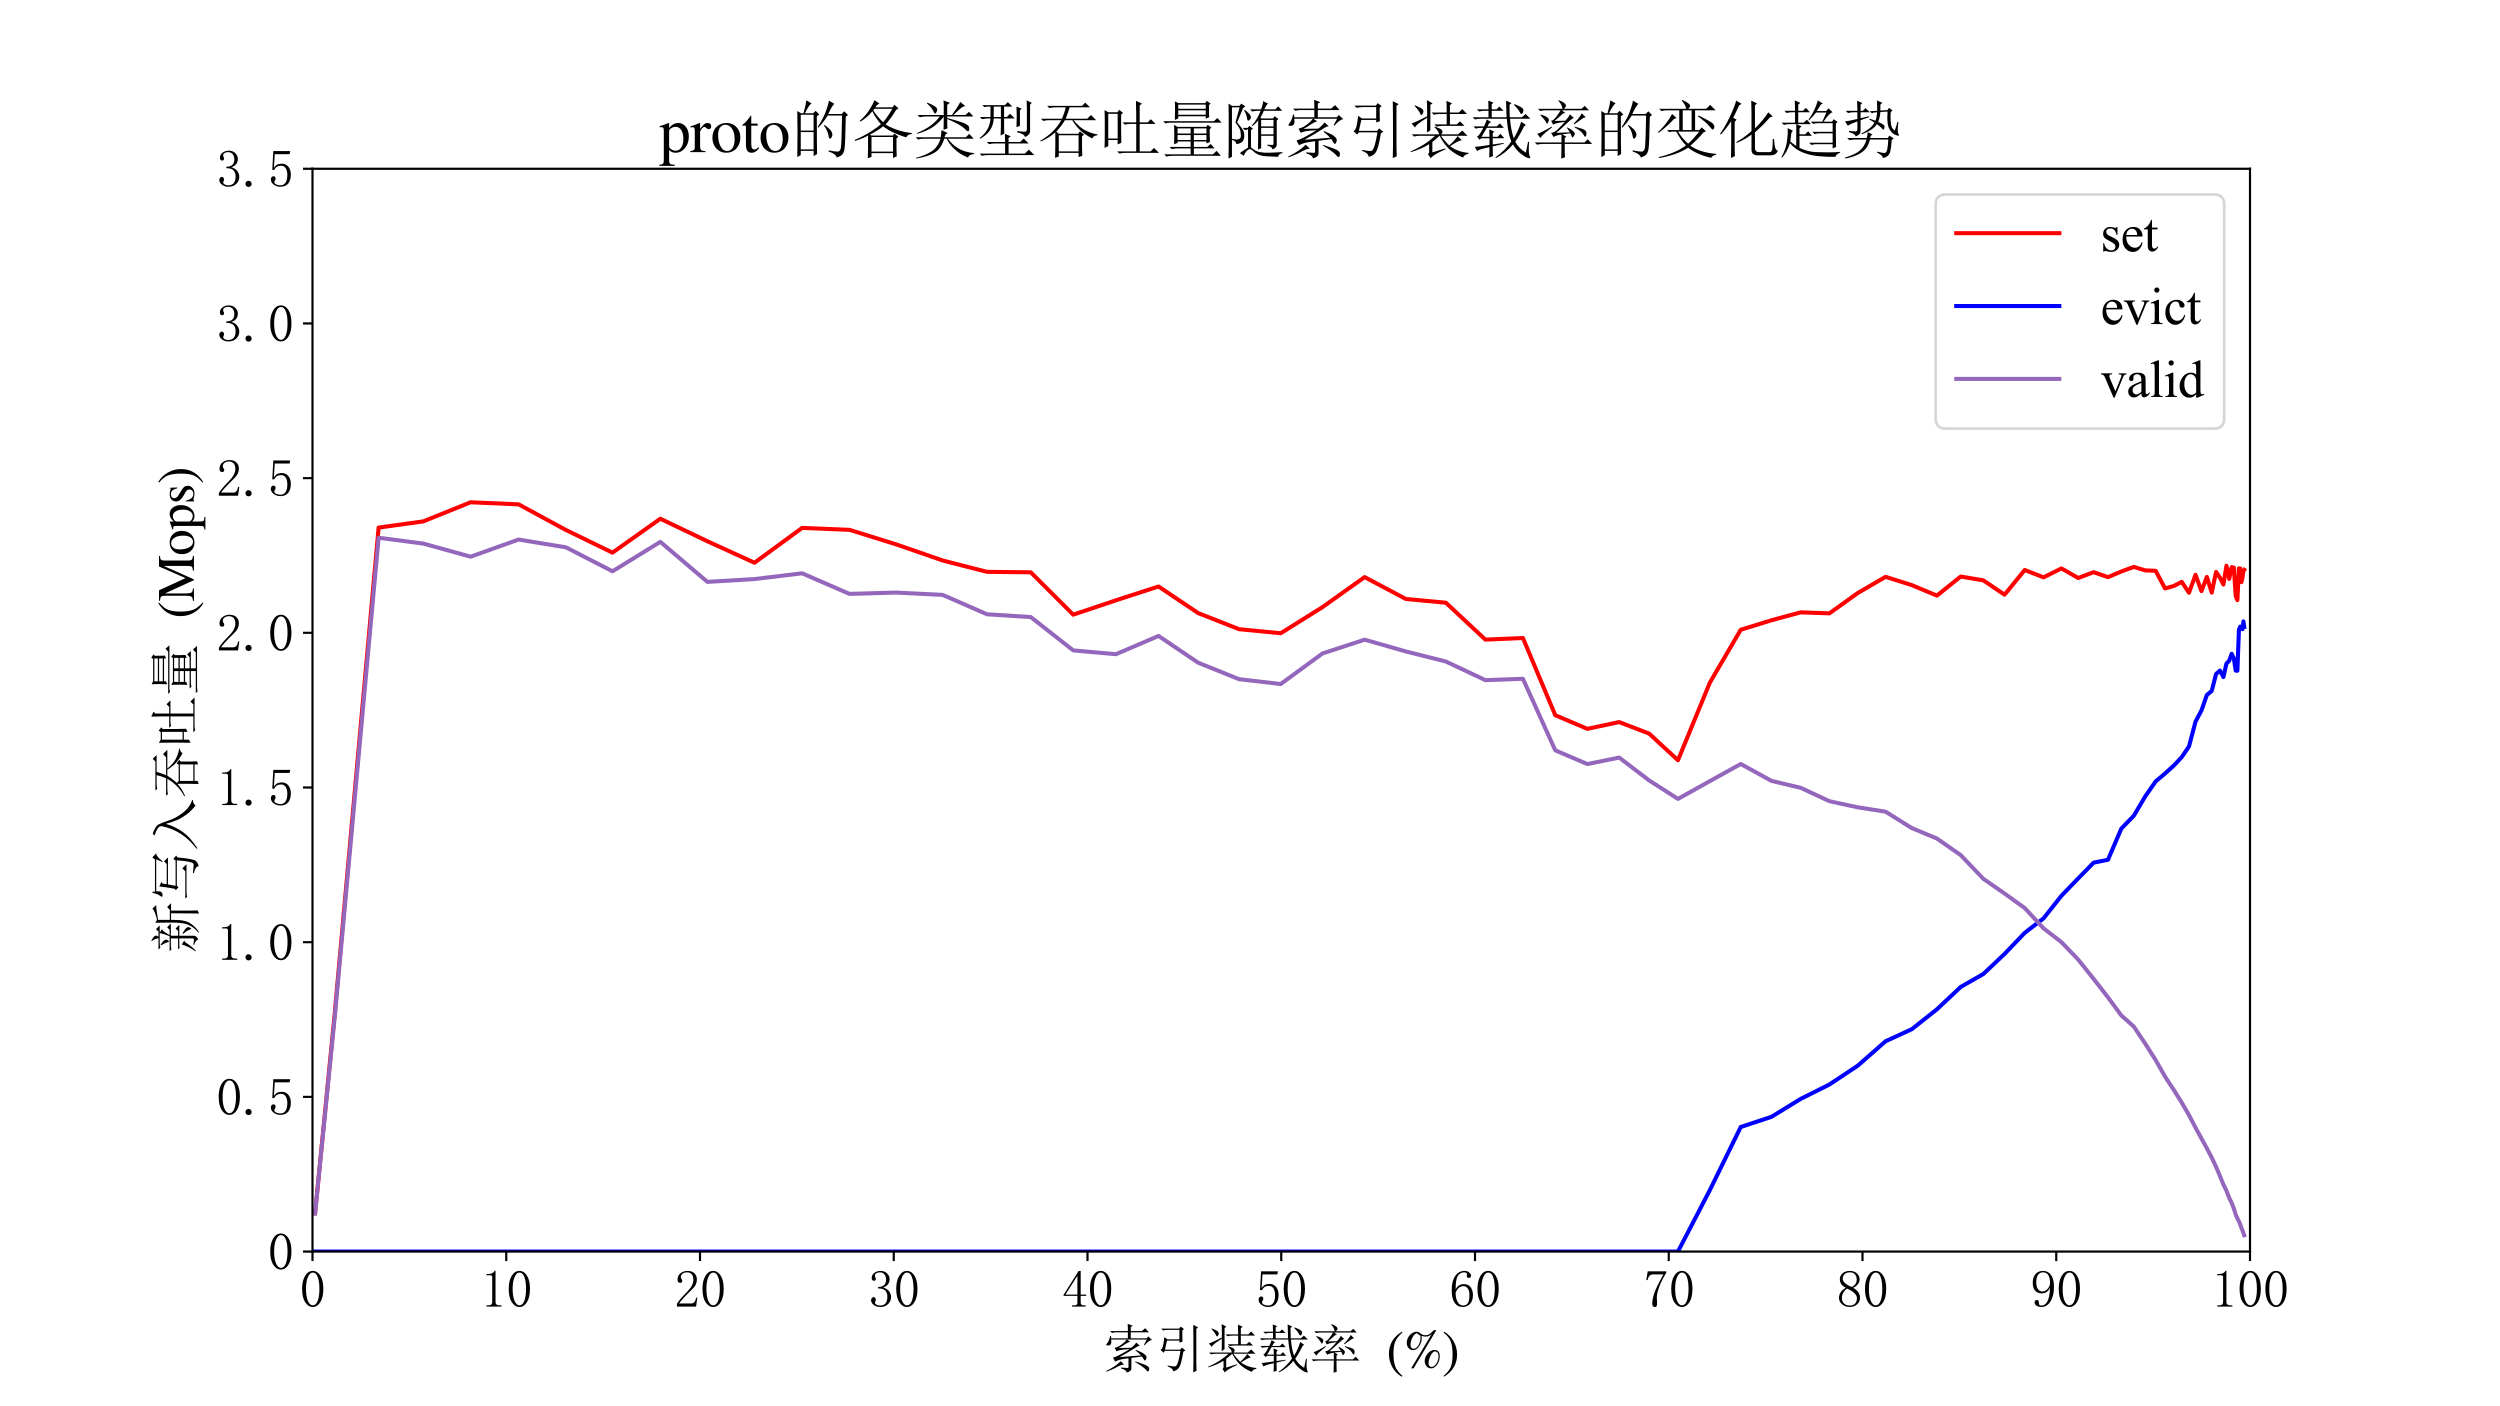 <?xml version="1.0" encoding="utf-8" standalone="no"?>
<!DOCTYPE svg PUBLIC "-//W3C//DTD SVG 1.1//EN"
  "http://www.w3.org/Graphics/SVG/1.1/DTD/svg11.dtd">
<svg xmlns:xlink="http://www.w3.org/1999/xlink" width="921.6pt" height="518.4pt" viewBox="0 0 921.6 518.4" xmlns="http://www.w3.org/2000/svg" version="1.1">
 <defs>
  <style type="text/css">*{stroke-linejoin: round; stroke-linecap: butt}</style>
 </defs>
 <g id="figure_1">
  <g id="patch_1">
   <path d="M 0 518.4 
L 921.6 518.4 
L 921.6 0 
L 0 0 
z
" style="fill: #ffffff"/>
  </g>
  <g id="axes_1">
   <g id="patch_2">
    <path d="M 115.2 461.376 
L 829.44 461.376 
L 829.44 62.208 
L 115.2 62.208 
z
" style="fill: #ffffff"/>
   </g>
   <g id="matplotlib.axis_1">
    <g id="xtick_1">
     <g id="line2d_1">
      <defs>
       <path id="m095059dee8" d="M 0 0 
L 0 3.5 
" style="stroke: #000000; stroke-width: 0.8"/>
      </defs>
      <g>
       <use xlink:href="#m095059dee8" x="115.2" y="461.376" style="stroke: #000000; stroke-width: 0.8"/>
      </g>
     </g>
     <g id="text_1">
      <!-- 0 -->
      <g transform="translate(110.45 481.958) scale(0.19 -0.19)">
       <defs>
        <path id="SimSun-30" d="M 1600 4225 
Q 1250 4225 1012 3687 
Q 775 3150 775 2250 
Q 775 1300 1012 775 
Q 1250 250 1600 250 
Q 1975 250 2187 775 
Q 2400 1300 2400 2250 
Q 2400 3150 2200 3687 
Q 2000 4225 1600 4225 
z
M 1600 50 
Q 1050 50 675 625 
Q 300 1200 300 2250 
Q 300 3225 662 3825 
Q 1025 4425 1600 4425 
Q 2150 4425 2512 3850 
Q 2875 3275 2875 2250 
Q 2875 1225 2512 637 
Q 2150 50 1600 50 
z
" transform="scale(0.016)"/>
       </defs>
       <use xlink:href="#SimSun-30"/>
      </g>
     </g>
    </g>
    <g id="xtick_2">
     <g id="line2d_2">
      <g>
       <use xlink:href="#m095059dee8" x="186.624" y="461.376" style="stroke: #000000; stroke-width: 0.8"/>
      </g>
     </g>
     <g id="text_2">
      <!-- 10 -->
      <g transform="translate(177.124 481.958) scale(0.19 -0.19)">
       <defs>
        <path id="SimSun-31" d="M 1825 4450 
L 1825 650 
Q 1825 450 1950 350 
Q 2075 250 2300 250 
L 2550 250 
L 2550 100 
L 725 100 
L 725 250 
L 950 250 
Q 1200 250 1312 350 
Q 1425 450 1425 650 
L 1425 3675 
Q 1425 3775 1362 3837 
Q 1300 3900 1175 3900 
L 725 3900 
L 725 4050 
L 950 4050 
Q 1250 4050 1437 4150 
Q 1625 4250 1725 4450 
L 1825 4450 
z
" transform="scale(0.016)"/>
       </defs>
       <use xlink:href="#SimSun-31"/>
       <use xlink:href="#SimSun-30" x="50"/>
      </g>
     </g>
    </g>
    <g id="xtick_3">
     <g id="line2d_3">
      <g>
       <use xlink:href="#m095059dee8" x="258.048" y="461.376" style="stroke: #000000; stroke-width: 0.8"/>
      </g>
     </g>
     <g id="text_3">
      <!-- 20 -->
      <g transform="translate(248.548 481.958) scale(0.19 -0.19)">
       <defs>
        <path id="SimSun-32" d="M 2325 3325 
Q 2325 3775 2125 4012 
Q 1925 4250 1525 4250 
Q 1225 4250 1012 4087 
Q 800 3925 800 3675 
Q 800 3525 900 3425 
Q 975 3325 975 3225 
Q 975 3100 912 3037 
Q 850 2975 725 2975 
Q 575 2975 487 3062 
Q 400 3150 400 3350 
Q 400 3875 775 4150 
Q 1150 4425 1575 4425 
Q 2175 4425 2462 4125 
Q 2750 3825 2750 3375 
Q 2750 3075 2612 2775 
Q 2475 2475 2175 2200 
Q 1450 1500 1062 1062 
Q 675 625 600 475 
L 2075 475 
Q 2300 475 2450 650 
Q 2600 825 2650 1175 
L 2800 1175 
L 2650 100 
L 325 100 
L 325 425 
Q 450 650 737 1000 
Q 1025 1350 1500 1825 
Q 1925 2250 2125 2625 
Q 2325 3000 2325 3325 
z
" transform="scale(0.016)"/>
       </defs>
       <use xlink:href="#SimSun-32"/>
       <use xlink:href="#SimSun-30" x="50"/>
      </g>
     </g>
    </g>
    <g id="xtick_4">
     <g id="line2d_4">
      <g>
       <use xlink:href="#m095059dee8" x="329.472" y="461.376" style="stroke: #000000; stroke-width: 0.8"/>
      </g>
     </g>
     <g id="text_4">
      <!-- 30 -->
      <g transform="translate(319.972 481.958) scale(0.19 -0.19)">
       <defs>
        <path id="SimSun-33" d="M 2800 1250 
Q 2800 775 2450 412 
Q 2100 50 1475 50 
Q 1025 50 700 300 
Q 375 550 375 875 
Q 375 1025 475 1137 
Q 575 1250 675 1250 
Q 825 1250 887 1137 
Q 950 1025 950 950 
Q 950 825 900 750 
Q 850 650 850 575 
Q 850 425 1037 325 
Q 1225 225 1450 225 
Q 1900 225 2125 487 
Q 2350 750 2350 1300 
Q 2350 1750 2112 2025 
Q 1875 2300 1225 2300 
L 1225 2475 
Q 1725 2475 1962 2712 
Q 2200 2950 2200 3375 
Q 2200 3725 2012 3987 
Q 1825 4250 1425 4250 
Q 1250 4250 1050 4162 
Q 850 4075 850 3875 
Q 850 3675 900 3625 
Q 950 3575 950 3500 
Q 950 3375 900 3300 
Q 850 3225 725 3225 
Q 625 3225 537 3300 
Q 450 3375 450 3575 
Q 450 3950 775 4187 
Q 1100 4425 1525 4425 
Q 2025 4425 2325 4112 
Q 2625 3800 2625 3450 
Q 2625 3075 2437 2812 
Q 2250 2550 1850 2425 
Q 2400 2225 2600 1900 
Q 2800 1575 2800 1250 
z
" transform="scale(0.016)"/>
       </defs>
       <use xlink:href="#SimSun-33"/>
       <use xlink:href="#SimSun-30" x="50"/>
      </g>
     </g>
    </g>
    <g id="xtick_5">
     <g id="line2d_5">
      <g>
       <use xlink:href="#m095059dee8" x="400.896" y="461.376" style="stroke: #000000; stroke-width: 0.8"/>
      </g>
     </g>
     <g id="text_5">
      <!-- 40 -->
      <g transform="translate(391.396 481.958) scale(0.19 -0.19)">
       <defs>
        <path id="SimSun-34" d="M 2300 575 
Q 2300 400 2400 325 
Q 2500 250 2675 250 
L 2900 250 
L 2900 100 
L 1250 100 
L 1250 250 
L 1525 250 
Q 1725 250 1812 325 
Q 1900 400 1900 575 
L 1900 1400 
L 225 1400 
L 225 1525 
L 2050 4425 
L 2300 4425 
L 2300 1550 
L 2975 1550 
L 2975 1400 
L 2300 1400 
L 2300 575 
z
M 1875 3800 
L 450 1550 
L 1900 1550 
L 1900 3800 
L 1875 3800 
z
" transform="scale(0.016)"/>
       </defs>
       <use xlink:href="#SimSun-34"/>
       <use xlink:href="#SimSun-30" x="50"/>
      </g>
     </g>
    </g>
    <g id="xtick_6">
     <g id="line2d_6">
      <g>
       <use xlink:href="#m095059dee8" x="472.32" y="461.376" style="stroke: #000000; stroke-width: 0.8"/>
      </g>
     </g>
     <g id="text_6">
      <!-- 50 -->
      <g transform="translate(462.82 481.958) scale(0.19 -0.19)">
       <defs>
        <path id="SimSun-35" d="M 1725 2850 
Q 2200 2850 2500 2487 
Q 2800 2125 2800 1525 
Q 2800 850 2487 450 
Q 2175 50 1525 50 
Q 1075 50 725 312 
Q 375 575 375 950 
Q 375 1100 462 1212 
Q 550 1325 700 1325 
Q 850 1325 900 1225 
Q 950 1125 950 1050 
Q 950 900 875 825 
Q 800 725 800 625 
Q 800 425 1037 325 
Q 1275 225 1550 225 
Q 1950 225 2162 550 
Q 2375 875 2375 1475 
Q 2375 1975 2187 2287 
Q 2000 2600 1625 2600 
Q 1350 2600 1150 2500 
Q 950 2400 775 2075 
L 550 2100 
L 675 4375 
L 2725 4375 
L 2650 4000 
L 850 4000 
L 750 2350 
Q 1000 2700 1237 2775 
Q 1475 2850 1725 2850 
z
" transform="scale(0.016)"/>
       </defs>
       <use xlink:href="#SimSun-35"/>
       <use xlink:href="#SimSun-30" x="50"/>
      </g>
     </g>
    </g>
    <g id="xtick_7">
     <g id="line2d_7">
      <g>
       <use xlink:href="#m095059dee8" x="543.744" y="461.376" style="stroke: #000000; stroke-width: 0.8"/>
      </g>
     </g>
     <g id="text_7">
      <!-- 60 -->
      <g transform="translate(534.244 481.958) scale(0.19 -0.19)">
       <defs>
        <path id="SimSun-36" d="M 775 1800 
Q 775 1050 1037 637 
Q 1300 225 1675 225 
Q 2050 225 2250 500 
Q 2450 775 2450 1525 
Q 2450 2025 2237 2300 
Q 2025 2575 1725 2575 
Q 1450 2575 1212 2412 
Q 975 2250 775 1800 
z
M 1750 2825 
Q 2350 2825 2612 2425 
Q 2875 2025 2875 1525 
Q 2875 775 2512 412 
Q 2150 50 1675 50 
Q 1000 50 650 562 
Q 300 1075 300 2050 
Q 300 3200 725 3812 
Q 1150 4425 1875 4425 
Q 2225 4425 2437 4225 
Q 2650 4025 2650 3875 
Q 2650 3725 2587 3650 
Q 2525 3575 2375 3575 
Q 2250 3575 2187 3637 
Q 2125 3700 2125 3825 
Q 2125 3875 2150 3925 
Q 2150 3975 2150 4025 
Q 2150 4125 2075 4187 
Q 2000 4250 1800 4250 
Q 1375 4250 1075 3862 
Q 775 3475 775 2175 
Q 925 2500 1187 2662 
Q 1450 2825 1750 2825 
z
" transform="scale(0.016)"/>
       </defs>
       <use xlink:href="#SimSun-36"/>
       <use xlink:href="#SimSun-30" x="50"/>
      </g>
     </g>
    </g>
    <g id="xtick_8">
     <g id="line2d_8">
      <g>
       <use xlink:href="#m095059dee8" x="615.168" y="461.376" style="stroke: #000000; stroke-width: 0.8"/>
      </g>
     </g>
     <g id="text_8">
      <!-- 70 -->
      <g transform="translate(605.668 481.958) scale(0.19 -0.19)">
       <defs>
        <path id="SimSun-37" d="M 2825 4200 
Q 2300 3350 1987 2537 
Q 1675 1725 1675 1125 
Q 1675 1025 1700 850 
Q 1700 650 1700 400 
Q 1700 200 1637 125 
Q 1575 50 1425 50 
Q 1300 50 1212 137 
Q 1125 225 1125 450 
Q 1125 925 1337 1625 
Q 1550 2325 2475 4000 
L 1225 4000 
Q 950 4000 787 3825 
Q 625 3650 550 3300 
L 400 3325 
L 575 4375 
L 2825 4375 
L 2825 4200 
z
" transform="scale(0.016)"/>
       </defs>
       <use xlink:href="#SimSun-37"/>
       <use xlink:href="#SimSun-30" x="50"/>
      </g>
     </g>
    </g>
    <g id="xtick_9">
     <g id="line2d_9">
      <g>
       <use xlink:href="#m095059dee8" x="686.592" y="461.376" style="stroke: #000000; stroke-width: 0.8"/>
      </g>
     </g>
     <g id="text_9">
      <!-- 80 -->
      <g transform="translate(677.092 481.958) scale(0.19 -0.19)">
       <defs>
        <path id="SimSun-38" d="M 625 1125 
Q 625 725 887 475 
Q 1150 225 1550 225 
Q 2025 225 2237 475 
Q 2450 725 2450 1100 
Q 2450 1425 2150 1725 
Q 1850 2025 1250 2275 
Q 950 2075 787 1775 
Q 625 1475 625 1125 
z
M 2825 1175 
Q 2825 700 2475 375 
Q 2125 50 1550 50 
Q 1025 50 650 375 
Q 275 700 275 1125 
Q 275 1550 487 1850 
Q 700 2150 1100 2375 
Q 750 2550 562 2812 
Q 375 3075 375 3400 
Q 375 3825 700 4125 
Q 1025 4425 1600 4425 
Q 2125 4425 2450 4125 
Q 2775 3825 2775 3400 
Q 2775 3100 2587 2837 
Q 2400 2575 2000 2375 
Q 2425 2125 2625 1825 
Q 2825 1525 2825 1175 
z
M 2425 3375 
Q 2425 3725 2225 3987 
Q 2025 4250 1600 4250 
Q 1125 4250 925 4000 
Q 725 3750 725 3475 
Q 725 3200 1012 2937 
Q 1300 2675 1825 2475 
Q 2125 2625 2275 2850 
Q 2425 3075 2425 3375 
z
" transform="scale(0.016)"/>
       </defs>
       <use xlink:href="#SimSun-38"/>
       <use xlink:href="#SimSun-30" x="50"/>
      </g>
     </g>
    </g>
    <g id="xtick_10">
     <g id="line2d_10">
      <g>
       <use xlink:href="#m095059dee8" x="758.016" y="461.376" style="stroke: #000000; stroke-width: 0.8"/>
      </g>
     </g>
     <g id="text_10">
      <!-- 90 -->
      <g transform="translate(748.516 481.958) scale(0.19 -0.19)">
       <defs>
        <path id="SimSun-39" d="M 700 3050 
Q 700 2500 912 2212 
Q 1125 1925 1450 1925 
Q 1825 1925 2100 2275 
Q 2375 2625 2375 2925 
Q 2375 3525 2175 3887 
Q 1975 4250 1525 4250 
Q 1100 4250 900 3912 
Q 700 3575 700 3050 
z
M 1375 1700 
Q 875 1700 575 2012 
Q 275 2325 275 3025 
Q 275 3625 600 4025 
Q 925 4425 1525 4425 
Q 2150 4425 2500 3925 
Q 2850 3425 2850 2475 
Q 2850 1425 2437 737 
Q 2025 50 1300 50 
Q 975 50 737 200 
Q 500 350 500 600 
Q 500 700 562 800 
Q 625 900 775 900 
Q 925 900 975 787 
Q 1025 675 1025 525 
Q 1025 425 1050 362 
Q 1075 300 1100 275 
Q 1125 250 1187 237 
Q 1250 225 1325 225 
Q 1775 225 2050 725 
Q 2325 1225 2375 2400 
Q 2250 2100 2000 1900 
Q 1750 1700 1375 1700 
z
" transform="scale(0.016)"/>
       </defs>
       <use xlink:href="#SimSun-39"/>
       <use xlink:href="#SimSun-30" x="50"/>
      </g>
     </g>
    </g>
    <g id="xtick_11">
     <g id="line2d_11">
      <g>
       <use xlink:href="#m095059dee8" x="829.44" y="461.376" style="stroke: #000000; stroke-width: 0.8"/>
      </g>
     </g>
     <g id="text_11">
      <!-- 100 -->
      <g transform="translate(815.19 481.958) scale(0.19 -0.19)">
       <use xlink:href="#SimSun-31"/>
       <use xlink:href="#SimSun-30" x="50"/>
       <use xlink:href="#SimSun-30" x="100"/>
      </g>
     </g>
    </g>
    <g id="text_12">
     <!-- 索引装载率 $\mathrm{(\%)}$ -->
     <g transform="translate(406.58 504.177) scale(0.19 -0.19)">
      <defs>
       <path id="SimSun-7d22" d="M 4725 1325 
Q 4375 1250 3450 1150 
L 3450 -50 
Q 3475 -500 2875 -625 
Q 2875 -325 2200 -125 
L 2200 -25 
Q 2850 -75 2987 -75 
Q 3125 -75 3100 175 
L 3100 1100 
Q 2400 1025 2050 925 
Q 1700 825 1475 700 
L 1225 1175 
Q 1525 1250 2050 1525 
Q 2575 1800 3225 2200 
Q 2900 2200 2437 2150 
Q 1975 2100 1650 1950 
L 1425 2375 
Q 1775 2425 2212 2737 
Q 2650 3050 2875 3375 
L 1000 3375 
Q 1050 3000 975 2850 
Q 900 2700 800 2675 
Q 700 2650 625 2650 
Q 525 2650 462 2675 
Q 400 2700 400 2725 
Q 400 2800 550 2975 
Q 750 3225 875 3800 
L 975 3800 
L 1000 3525 
L 3025 3525 
L 3025 4250 
L 1575 4250 
Q 1375 4250 1100 4175 
L 875 4400 
L 3025 4400 
L 3025 4775 
Q 3025 5025 3000 5275 
L 3625 5050 
L 3375 4900 
L 3375 4400 
L 4725 4400 
L 5125 4750 
L 5575 4250 
L 3375 4250 
L 3375 3525 
L 5300 3525 
L 5500 3750 
L 5950 3325 
Q 5600 3300 5050 2675 
L 4975 2725 
L 5325 3375 
L 2925 3375 
L 3325 3100 
Q 3100 3075 2675 2800 
Q 2250 2500 1925 2350 
L 3425 2375 
Q 3775 2625 4050 3000 
L 4475 2625 
Q 4250 2600 3850 2325 
Q 3425 2050 2975 1787 
Q 2525 1525 2025 1250 
L 4625 1450 
Q 4275 1825 3950 2050 
L 4000 2125 
Q 4700 1850 4962 1662 
Q 5225 1475 5275 1312 
Q 5325 1150 5212 937 
Q 5100 725 4987 925 
Q 4875 1125 4725 1325 
z
M 3925 725 
Q 5025 375 5312 212 
Q 5600 50 5612 -150 
Q 5625 -350 5562 -425 
Q 5500 -500 5475 -500 
Q 5375 -500 5200 -275 
Q 4925 50 3900 650 
L 3925 725 
z
M 2150 750 
L 2575 350 
Q 2275 350 1775 75 
Q 1275 -225 425 -525 
L 375 -450 
Q 1600 150 2150 750 
z
" transform="scale(0.016)"/>
       <path id="SimSun-5f15" d="M 5075 4675 
L 5075 575 
Q 5075 100 5100 -425 
L 4700 -600 
Q 4725 175 4725 725 
Q 4725 4575 4700 5150 
L 5300 4850 
L 5075 4675 
z
M 3375 4475 
Q 3375 3475 3400 3125 
L 3025 3000 
L 3025 3250 
L 1525 3250 
L 1275 2150 
L 3125 2150 
L 3325 2400 
L 3750 2050 
L 3500 1900 
Q 3375 1125 3225 575 
Q 3075 25 2850 -187 
Q 2625 -400 2250 -475 
Q 2275 -125 1600 125 
L 1600 225 
Q 2125 125 2350 112 
Q 2575 100 2675 225 
Q 2775 350 2900 787 
Q 3025 1225 3150 2000 
L 1275 2000 
L 1100 1775 
L 725 2125 
Q 925 2200 1025 2575 
Q 1125 2950 1200 3675 
L 1575 3400 
L 3025 3400 
L 3025 4550 
L 1650 4550 
Q 1325 4550 1050 4475 
L 825 4700 
L 3000 4700 
L 3175 4950 
L 3575 4650 
L 3375 4475 
z
" transform="scale(0.016)"/>
       <path id="SimSun-88c5" d="M 700 4725 
Q 1375 4450 1462 4325 
Q 1550 4200 1550 4125 
Q 1550 4025 1475 3887 
Q 1400 3750 1350 3750 
Q 1275 3750 1200 3925 
Q 1075 4225 650 4675 
L 700 4725 
z
M 2250 4775 
L 2250 2200 
L 1900 1975 
Q 1925 2600 1925 3475 
Q 1400 3150 1062 2887 
Q 725 2625 700 2475 
L 350 2900 
Q 775 3025 1925 3625 
Q 1925 4900 1900 5250 
L 2475 4925 
L 2250 4775 
z
M 2375 4000 
L 3900 4000 
Q 3900 4850 3875 5175 
L 4450 4925 
L 4225 4750 
L 4225 4000 
L 5125 4000 
L 5475 4350 
L 5950 3850 
L 4225 3850 
L 4225 2800 
L 4900 2800 
L 5250 3100 
L 5700 2650 
L 3475 2650 
Q 3150 2650 2875 2575 
L 2650 2800 
L 3900 2800 
L 3900 3850 
L 3200 3850 
Q 2875 3850 2600 3775 
L 2375 4000 
z
M 3125 1800 
Q 3125 2100 2650 2525 
L 2700 2575 
Q 3300 2375 3387 2250 
Q 3475 2125 3475 2050 
Q 3475 1950 3350 1800 
L 5050 1800 
L 5475 2175 
L 6000 1650 
L 3325 1650 
Q 3600 1225 4150 675 
Q 4775 1225 5000 1625 
L 5425 1200 
Q 5225 1175 4987 1050 
Q 4750 925 4250 600 
Q 4550 350 5037 162 
Q 5525 -25 6100 -75 
L 6100 -175 
Q 5675 -250 5550 -550 
Q 4825 -250 4262 212 
Q 3700 675 3175 1650 
Q 2825 1325 2450 1025 
L 2450 -25 
L 3750 375 
L 3800 300 
Q 2450 -300 2300 -625 
L 2000 -200 
Q 2150 -75 2125 75 
L 2125 800 
Q 1325 300 275 0 
L 250 75 
Q 1725 700 2725 1650 
L 1200 1650 
Q 875 1650 600 1575 
L 375 1800 
L 3125 1800 
z
" transform="scale(0.016)"/>
       <path id="SimSun-8f7d" d="M 1850 5200 
L 2375 5000 
L 2200 4825 
L 2200 4325 
L 2675 4325 
L 2975 4600 
L 3400 4175 
L 2200 4175 
L 2200 3525 
L 3700 3525 
Q 3675 4525 3650 5200 
L 4200 4950 
L 4000 4775 
Q 4000 3950 4025 3525 
L 5250 3525 
L 5625 3850 
L 6100 3375 
L 4050 3375 
Q 4125 2300 4425 1400 
Q 4925 2200 5175 3075 
L 5650 2750 
L 5450 2575 
Q 5075 1775 4575 1050 
Q 4950 350 5650 -50 
L 5875 1050 
L 5975 1025 
Q 5925 350 5950 25 
Q 5975 -300 6075 -500 
Q 6125 -625 6025 -625 
Q 5975 -625 5775 -562 
Q 5575 -500 5125 -150 
Q 4675 200 4350 775 
Q 3575 -125 2625 -600 
L 2575 -525 
Q 3575 175 4175 1075 
Q 3825 1950 3725 3375 
L 1100 3375 
Q 775 3375 500 3300 
L 275 3525 
L 1875 3525 
L 1875 4175 
L 1525 4175 
Q 1200 4175 925 4100 
L 700 4325 
L 1875 4325 
Q 1875 4800 1850 5200 
z
M 4500 4850 
Q 5000 4650 5212 4512 
Q 5425 4375 5400 4187 
Q 5375 4000 5300 3925 
Q 5225 3850 5200 3850 
Q 5125 3850 5025 4050 
Q 4900 4325 4450 4775 
L 4500 4850 
z
M 500 525 
Q 850 550 1975 725 
L 1975 1400 
L 1150 1400 
L 975 1250 
L 700 1575 
Q 900 1575 1350 2450 
L 1150 2450 
Q 850 2450 575 2375 
L 350 2600 
L 1425 2600 
Q 1625 3025 1700 3300 
L 2150 3025 
L 1975 2950 
Q 1900 2850 1775 2600 
L 2700 2600 
L 3025 2900 
L 3425 2450 
L 1700 2450 
L 1175 1550 
L 1975 1550 
Q 1975 1925 1950 2300 
L 2450 2075 
L 2300 1900 
L 2300 1550 
L 2800 1550 
L 3075 1850 
L 3475 1400 
L 2300 1400 
L 2300 775 
L 3400 925 
L 3425 850 
L 2300 575 
Q 2300 -50 2325 -400 
L 1950 -550 
Q 1975 225 1975 500 
Q 850 275 725 100 
L 500 525 
z
" transform="scale(0.016)"/>
       <path id="SimSun-7387" d="M 875 3725 
L 925 3800 
Q 1375 3650 1550 3525 
Q 1725 3400 1725 3250 
Q 1725 3175 1662 3025 
Q 1600 2875 1550 2875 
Q 1500 2875 1425 3050 
Q 1275 3325 875 3725 
z
M 550 1850 
Q 875 1925 2000 2575 
L 2050 2500 
Q 1675 2225 1337 1937 
Q 1000 1650 875 1425 
L 550 1850 
z
M 5200 3450 
Q 4800 3150 4275 2800 
L 4225 2875 
Q 4775 3400 5050 3925 
L 5450 3525 
L 5200 3450 
z
M 4325 2500 
L 4350 2575 
Q 5225 2350 5375 2212 
Q 5525 2075 5525 1900 
Q 5525 1775 5487 1662 
Q 5450 1550 5400 1550 
Q 5325 1550 5200 1800 
Q 4975 2150 4325 2500 
z
M 3150 3900 
Q 2500 3300 2300 3150 
Q 2800 3150 3400 3175 
Q 3700 3500 3850 3825 
L 4250 3450 
Q 4050 3400 3450 2825 
Q 2850 2250 2475 1950 
Q 3150 1975 3850 2000 
Q 3750 2175 3550 2450 
L 3600 2500 
Q 4050 2250 4200 2100 
Q 4350 1950 4350 1850 
Q 4350 1775 4250 1625 
Q 4150 1475 4100 1475 
Q 4075 1475 4050 1550 
Q 4000 1700 3900 1900 
Q 3650 1875 3075 1800 
L 3500 1550 
L 3325 1425 
L 3325 975 
L 5325 975 
L 5650 1300 
L 6100 825 
L 3325 825 
Q 3325 -275 3350 -525 
L 2975 -650 
Q 3000 0 3000 825 
L 1125 825 
Q 800 825 525 750 
L 300 975 
L 3000 975 
L 3000 1775 
Q 2450 1700 2200 1525 
L 1950 1950 
Q 2275 1950 2675 2350 
Q 3075 2750 3325 3050 
Q 2400 2950 2150 2775 
L 1950 3175 
Q 2150 3150 2475 3575 
Q 2800 4000 2900 4225 
L 1450 4225 
Q 1125 4225 850 4150 
L 625 4375 
L 3100 4375 
Q 3050 4800 2675 5200 
L 2725 5250 
Q 3225 5050 3337 4912 
Q 3450 4775 3450 4700 
Q 3450 4550 3250 4375 
L 5025 4375 
L 5350 4675 
L 5775 4225 
L 3050 4225 
L 3375 3950 
L 3150 3900 
z
" transform="scale(0.016)"/>
       <path id="SimSun-20" d="M 0 0 
Q 0 0 0 0 
z
" transform="scale(0.016)"/>
       <path id="STIXGeneral-Regular-28" d="M 1946 -1030 
L 1869 -1133 
Q 1126 -710 716 32 
Q 307 774 307 1613 
Q 307 3386 1888 4326 
L 1946 4224 
Q 1293 3667 1075 3126 
Q 858 2586 858 1632 
Q 858 685 1082 96 
Q 1306 -493 1946 -1030 
z
" transform="scale(0.016)"/>
       <path id="STIXGeneral-Regular-25" d="M 4390 1363 
Q 4390 781 4070 329 
Q 3750 -122 3341 -122 
Q 3014 -122 2790 134 
Q 2566 390 2566 762 
Q 2566 1274 2940 1693 
Q 3315 2112 3776 2112 
Q 4070 2112 4230 1917 
Q 4390 1722 4390 1363 
z
M 4243 1376 
Q 4243 1626 4131 1779 
Q 4019 1933 3840 1933 
Q 3654 1933 3526 1786 
Q 3315 1562 3171 1187 
Q 3027 813 3027 486 
Q 3027 301 3129 176 
Q 3232 51 3386 51 
Q 3718 51 3980 457 
Q 4243 864 4243 1376 
z
M 3974 4518 
L 1222 -115 
L 922 -115 
L 3443 4096 
Q 3264 3891 3094 3811 
Q 2925 3731 2669 3731 
Q 2445 3731 2182 3821 
Q 2208 3674 2208 3539 
Q 2208 3206 2067 2873 
Q 1926 2541 1696 2323 
Q 1453 2086 1146 2086 
Q 826 2086 608 2339 
Q 390 2592 390 2963 
Q 390 3507 761 3916 
Q 1133 4326 1626 4326 
Q 1792 4326 2010 4147 
Q 2310 3898 2624 3898 
Q 2918 3898 3084 3994 
Q 3251 4090 3693 4518 
L 3974 4518 
z
M 2054 3642 
Q 2054 3782 2025 3833 
Q 1997 3885 1894 3936 
Q 1747 4006 1613 4154 
Q 1414 4058 1331 3984 
Q 1248 3910 1152 3750 
Q 845 3264 845 2707 
Q 845 2509 944 2384 
Q 1043 2259 1210 2259 
Q 1549 2259 1801 2675 
Q 2054 3091 2054 3642 
z
" transform="scale(0.016)"/>
       <path id="STIXGeneral-Regular-29" d="M 186 4224 
L 262 4326 
Q 992 3891 1408 3148 
Q 1824 2406 1824 1581 
Q 1824 -166 243 -1133 
L 186 -1030 
Q 845 -486 1059 54 
Q 1274 595 1274 1562 
Q 1274 2534 1059 3120 
Q 845 3706 186 4224 
z
" transform="scale(0.016)"/>
      </defs>
      <use xlink:href="#SimSun-7d22" transform="translate(0 0.578)"/>
      <use xlink:href="#SimSun-5f15" transform="translate(100 0.578)"/>
      <use xlink:href="#SimSun-88c5" transform="translate(200 0.578)"/>
      <use xlink:href="#SimSun-8f7d" transform="translate(300 0.578)"/>
      <use xlink:href="#SimSun-7387" transform="translate(400 0.578)"/>
      <use xlink:href="#SimSun-20" transform="translate(500 0.578)"/>
      <use xlink:href="#STIXGeneral-Regular-28" transform="translate(550 0.578)"/>
      <use xlink:href="#STIXGeneral-Regular-25" transform="translate(583.3 0.578)"/>
      <use xlink:href="#STIXGeneral-Regular-29" transform="translate(658 0.578)"/>
     </g>
    </g>
   </g>
   <g id="matplotlib.axis_2">
    <g id="ytick_1">
     <g id="line2d_12">
      <defs>
       <path id="m321725e016" d="M 0 0 
L -3.5 0 
" style="stroke: #000000; stroke-width: 0.8"/>
      </defs>
      <g>
       <use xlink:href="#m321725e016" x="115.2" y="461.376" style="stroke: #000000; stroke-width: 0.8"/>
      </g>
     </g>
     <g id="text_13">
      <!-- 0 -->
      <g transform="translate(98.7 468.167) scale(0.19 -0.19)">
       <use xlink:href="#SimSun-30"/>
      </g>
     </g>
    </g>
    <g id="ytick_2">
     <g id="line2d_13">
      <g>
       <use xlink:href="#m321725e016" x="115.2" y="404.352" style="stroke: #000000; stroke-width: 0.8"/>
      </g>
     </g>
     <g id="text_14">
      <!-- 0.5 -->
      <g transform="translate(79.7 411.143) scale(0.19 -0.19)">
       <defs>
        <path id="SimSun-2e" d="M 800 25 
Q 650 25 537 125 
Q 425 225 425 400 
Q 425 575 537 675 
Q 650 775 800 775 
Q 950 775 1062 662 
Q 1175 550 1175 400 
Q 1175 225 1062 125 
Q 950 25 800 25 
z
" transform="scale(0.016)"/>
       </defs>
       <use xlink:href="#SimSun-30"/>
       <use xlink:href="#SimSun-2e" x="50"/>
       <use xlink:href="#SimSun-35" x="100"/>
      </g>
     </g>
    </g>
    <g id="ytick_3">
     <g id="line2d_14">
      <g>
       <use xlink:href="#m321725e016" x="115.2" y="347.328" style="stroke: #000000; stroke-width: 0.8"/>
      </g>
     </g>
     <g id="text_15">
      <!-- 1.0 -->
      <g transform="translate(79.7 354.119) scale(0.19 -0.19)">
       <use xlink:href="#SimSun-31"/>
       <use xlink:href="#SimSun-2e" x="50"/>
       <use xlink:href="#SimSun-30" x="100"/>
      </g>
     </g>
    </g>
    <g id="ytick_4">
     <g id="line2d_15">
      <g>
       <use xlink:href="#m321725e016" x="115.2" y="290.304" style="stroke: #000000; stroke-width: 0.8"/>
      </g>
     </g>
     <g id="text_16">
      <!-- 1.5 -->
      <g transform="translate(79.7 297.095) scale(0.19 -0.19)">
       <use xlink:href="#SimSun-31"/>
       <use xlink:href="#SimSun-2e" x="50"/>
       <use xlink:href="#SimSun-35" x="100"/>
      </g>
     </g>
    </g>
    <g id="ytick_5">
     <g id="line2d_16">
      <g>
       <use xlink:href="#m321725e016" x="115.2" y="233.28" style="stroke: #000000; stroke-width: 0.8"/>
      </g>
     </g>
     <g id="text_17">
      <!-- 2.0 -->
      <g transform="translate(79.7 240.071) scale(0.19 -0.19)">
       <use xlink:href="#SimSun-32"/>
       <use xlink:href="#SimSun-2e" x="50"/>
       <use xlink:href="#SimSun-30" x="100"/>
      </g>
     </g>
    </g>
    <g id="ytick_6">
     <g id="line2d_17">
      <g>
       <use xlink:href="#m321725e016" x="115.2" y="176.256" style="stroke: #000000; stroke-width: 0.8"/>
      </g>
     </g>
     <g id="text_18">
      <!-- 2.5 -->
      <g transform="translate(79.7 183.047) scale(0.19 -0.19)">
       <use xlink:href="#SimSun-32"/>
       <use xlink:href="#SimSun-2e" x="50"/>
       <use xlink:href="#SimSun-35" x="100"/>
      </g>
     </g>
    </g>
    <g id="ytick_7">
     <g id="line2d_18">
      <g>
       <use xlink:href="#m321725e016" x="115.2" y="119.232" style="stroke: #000000; stroke-width: 0.8"/>
      </g>
     </g>
     <g id="text_19">
      <!-- 3.0 -->
      <g transform="translate(79.7 126.023) scale(0.19 -0.19)">
       <use xlink:href="#SimSun-33"/>
       <use xlink:href="#SimSun-2e" x="50"/>
       <use xlink:href="#SimSun-30" x="100"/>
      </g>
     </g>
    </g>
    <g id="ytick_8">
     <g id="line2d_19">
      <g>
       <use xlink:href="#m321725e016" x="115.2" y="62.208" style="stroke: #000000; stroke-width: 0.8"/>
      </g>
     </g>
     <g id="text_20">
      <!-- 3.5 -->
      <g transform="translate(79.7 68.999) scale(0.19 -0.19)">
       <use xlink:href="#SimSun-33"/>
       <use xlink:href="#SimSun-2e" x="50"/>
       <use xlink:href="#SimSun-35" x="100"/>
      </g>
     </g>
    </g>
    <g id="text_21">
     <!-- 新写入吞吐量 $\mathrm{(Mops)}$ -->
     <g transform="translate(71.52 351.567) rotate(-90) scale(0.19 -0.19)">
      <defs>
       <path id="SimSun-65b0" d="M 5225 2775 
L 5225 475 
Q 5225 75 5250 -450 
L 4875 -625 
Q 4900 700 4900 2775 
L 4100 2775 
Q 4150 1150 3687 450 
Q 3225 -250 2600 -625 
L 2550 -550 
Q 3050 -125 3325 337 
Q 3600 800 3687 1362 
Q 3775 1925 3775 2775 
Q 3775 3625 3750 4700 
L 4100 4475 
Q 5150 4725 5475 5025 
L 5900 4575 
Q 5550 4575 5225 4525 
Q 4900 4475 4100 4350 
L 4100 2925 
L 5325 2925 
L 5650 3250 
L 6125 2775 
L 5225 2775 
z
M 1075 4050 
Q 1425 3825 1562 3675 
Q 1700 3525 1700 3400 
Q 1700 3275 1612 3150 
Q 1525 3025 1500 3025 
Q 1425 3025 1375 3225 
Q 1300 3525 1000 4000 
L 1075 4050 
z
M 2450 1400 
Q 2925 1125 3075 975 
Q 3225 825 3225 700 
Q 3225 600 3150 462 
Q 3075 325 3025 325 
Q 2975 325 2900 550 
Q 2775 875 2400 1325 
L 2450 1400 
z
M 1125 1475 
L 1600 1175 
L 1400 1075 
Q 850 200 350 -225 
L 275 -175 
Q 800 475 1125 1475 
z
M 1075 75 
Q 1525 0 1687 0 
Q 1850 0 1850 200 
L 1850 1775 
L 950 1775 
L 725 1725 
L 525 1925 
L 1850 1925 
L 1850 2800 
L 1125 2800 
Q 800 2800 525 2725 
L 300 2950 
L 2125 2950 
Q 2400 3650 2500 4150 
L 1325 4150 
Q 1000 4150 725 4075 
L 500 4300 
L 1875 4300 
Q 1850 4650 1525 5125 
L 1575 5175 
Q 2025 4925 2112 4787 
Q 2200 4650 2200 4600 
Q 2200 4475 2050 4300 
L 2675 4300 
L 2975 4600 
L 3425 4150 
L 2550 4150 
L 2975 3875 
Q 2800 3800 2637 3562 
Q 2475 3325 2250 2950 
L 2900 2950 
L 3200 3250 
L 3650 2800 
L 2175 2800 
L 2175 1925 
L 2750 1925 
L 3050 2225 
L 3500 1775 
L 2175 1775 
L 2175 25 
Q 2175 -350 1700 -525 
Q 1700 -225 1075 -25 
L 1075 75 
z
" transform="scale(0.016)"/>
       <path id="SimSun-5199" d="M 4875 3850 
L 5200 4575 
L 1300 4575 
Q 1350 4100 1237 3975 
Q 1125 3850 1012 3825 
Q 900 3800 825 3800 
Q 750 3800 700 3825 
Q 650 3850 650 3875 
Q 650 3975 800 4150 
Q 1000 4425 1125 5025 
L 1250 5025 
L 1275 4725 
L 5175 4725 
L 5425 5050 
L 5925 4575 
Q 5500 4550 4950 3800 
L 4875 3850 
z
M 2150 3150 
Q 2100 2875 1975 2225 
L 5050 2225 
L 5250 2500 
L 5650 2150 
L 5425 2000 
Q 5250 50 5000 -225 
Q 4750 -500 4350 -575 
Q 4350 -175 3525 0 
L 3525 125 
Q 3950 75 4275 50 
Q 4575 0 4687 87 
Q 4800 175 4900 637 
Q 5000 1100 5075 2075 
L 2000 2075 
L 1800 1875 
L 1450 2200 
L 1625 2350 
Q 1850 3575 1900 4200 
L 2450 3950 
L 2250 3800 
Q 2200 3525 2175 3300 
L 4625 3300 
L 4950 3625 
L 5425 3150 
L 2150 3150 
z
M 425 1050 
L 3750 1050 
L 4100 1400 
L 4600 900 
L 1200 900 
Q 925 900 650 825 
L 425 1050 
z
" transform="scale(0.016)"/>
       <path id="SimSun-5165" d="M 1825 4775 
L 2050 5000 
Q 2975 4675 3175 4287 
Q 3375 3900 3650 3075 
Q 3900 2250 4562 1375 
Q 5225 500 6125 225 
L 6125 125 
Q 5700 125 5475 -200 
Q 4850 275 4425 837 
Q 4000 1400 3737 1975 
Q 3475 2550 3250 3400 
Q 2900 2250 2250 1337 
Q 1600 425 275 -425 
L 225 -325 
Q 1350 550 2012 1562 
Q 2675 2575 2950 3850 
Q 3025 4150 2712 4375 
Q 2400 4600 1825 4775 
z
" transform="scale(0.016)"/>
       <path id="SimSun-541e" d="M 2200 1700 
L 2200 75 
L 4200 75 
L 4200 1700 
L 2200 1700 
z
M 1025 4675 
L 4550 4675 
L 4875 5000 
L 5350 4525 
L 3300 4525 
Q 3150 4025 2900 3375 
L 5075 3375 
L 5450 3750 
L 5975 3225 
L 3700 3225 
Q 3925 2925 4312 2587 
Q 4700 2250 5225 2037 
Q 5750 1825 6100 1800 
L 6100 1700 
Q 5700 1675 5575 1375 
Q 4600 1900 4137 2437 
Q 3675 2975 3575 3225 
L 2825 3225 
Q 2425 2575 1950 2075 
L 2200 1850 
L 4175 1850 
L 4325 2100 
L 4750 1775 
L 4550 1600 
L 4550 375 
Q 4550 -50 4575 -375 
L 4200 -500 
L 4200 -75 
L 2200 -75 
L 2200 -450 
L 1825 -575 
Q 1850 175 1850 625 
L 1850 2000 
Q 1175 1400 375 1075 
L 325 1150 
Q 1075 1575 1600 2100 
Q 2125 2625 2450 3225 
L 1225 3225 
Q 900 3225 625 3150 
L 400 3375 
L 2525 3375 
Q 2800 4025 2900 4525 
L 1850 4525 
Q 1525 4525 1250 4450 
L 1025 4675 
z
" transform="scale(0.016)"/>
       <path id="SimSun-5410" d="M 3775 3000 
L 3775 3750 
Q 3775 4400 3750 5175 
L 4350 4900 
L 4125 4700 
L 4125 3000 
L 4925 3000 
L 5250 3325 
L 5725 2850 
L 4125 2850 
L 4125 75 
L 5225 75 
L 5575 425 
L 6075 -75 
L 2675 -75 
Q 2350 -75 2075 -150 
L 1850 75 
L 3775 75 
L 3775 2850 
L 3225 2850 
Q 2900 2850 2625 2775 
L 2400 3000 
L 3775 3000 
z
M 575 4250 
L 950 4025 
L 1875 4025 
L 2050 4275 
L 2450 3950 
L 2250 3800 
L 2250 1950 
Q 2250 1375 2275 950 
L 1900 775 
L 1900 1225 
L 950 1225 
L 950 600 
L 575 425 
Q 600 1075 600 2375 
Q 600 3675 575 4250 
z
M 950 3875 
L 950 1375 
L 1900 1375 
L 1900 3875 
L 950 3875 
z
" transform="scale(0.016)"/>
       <path id="SimSun-91cf" d="M 1700 2400 
L 1700 1875 
L 3025 1875 
L 3025 2400 
L 1700 2400 
z
M 3350 2400 
L 3350 1875 
L 4625 1875 
L 4625 2400 
L 3350 2400 
z
M 1700 1725 
L 1700 1225 
L 3025 1225 
L 3025 1725 
L 1700 1725 
z
M 3350 1725 
L 3350 1225 
L 4625 1225 
L 4625 1725 
L 3350 1725 
z
M 4950 2325 
Q 4950 1350 4975 1025 
L 4625 875 
L 4625 1075 
L 3350 1075 
L 3350 525 
L 4700 525 
L 5050 825 
L 5450 375 
L 3350 375 
L 3350 -225 
L 5275 -225 
L 5650 125 
L 6075 -375 
L 1175 -375 
Q 850 -375 575 -450 
L 350 -225 
L 3025 -225 
L 3025 375 
L 1725 375 
Q 1400 375 1125 300 
L 900 525 
L 3025 525 
L 3025 1075 
L 1700 1075 
L 1700 925 
L 1350 800 
Q 1375 1300 1375 1787 
Q 1375 2275 1350 2750 
L 1700 2550 
L 4600 2550 
L 4750 2750 
L 5125 2475 
L 4950 2325 
z
M 1775 4800 
L 1775 4375 
L 4550 4375 
L 4550 4800 
L 1775 4800 
z
M 1775 4225 
L 1775 3775 
L 4550 3775 
L 4550 4225 
L 1775 4225 
z
M 4875 4750 
Q 4875 3825 4900 3525 
L 4550 3375 
L 4550 3625 
L 1775 3625 
L 1775 3400 
L 1425 3250 
Q 1450 3650 1450 4262 
Q 1450 4875 1425 5125 
L 1800 4950 
L 4500 4950 
L 4650 5175 
L 5050 4900 
L 4875 4750 
z
M 250 3125 
L 5375 3125 
L 5725 3450 
L 6150 2975 
L 950 2975 
Q 750 2975 475 2900 
L 250 3125 
z
" transform="scale(0.016)"/>
       <path id="STIXGeneral-Regular-4d" d="M 5530 0 
L 3738 0 
L 3738 122 
Q 4115 147 4214 265 
Q 4314 384 4314 787 
L 4314 3661 
L 2682 0 
L 2592 0 
L 979 3514 
L 979 966 
Q 979 448 1088 294 
Q 1197 141 1574 122 
L 1574 0 
L 77 0 
L 77 122 
Q 358 141 480 205 
Q 602 269 650 432 
Q 698 595 698 966 
L 698 3514 
Q 698 3878 589 3984 
Q 480 4090 90 4115 
L 90 4237 
L 1357 4237 
L 2835 1024 
L 4250 4237 
L 5523 4237 
L 5523 4115 
Q 5178 4109 5072 3993 
Q 4966 3878 4966 3520 
L 4966 717 
Q 4966 378 5072 262 
Q 5178 147 5530 122 
L 5530 0 
z
" transform="scale(0.016)"/>
       <path id="STIXGeneral-Regular-6f" d="M 3008 1478 
Q 3008 806 2608 371 
Q 2208 -64 1568 -64 
Q 979 -64 582 368 
Q 186 800 186 1459 
Q 186 2125 582 2534 
Q 979 2944 1626 2944 
Q 2221 2944 2614 2537 
Q 3008 2131 3008 1478 
z
M 2432 1306 
Q 2432 2035 2112 2445 
Q 1856 2765 1504 2765 
Q 1171 2765 966 2493 
Q 762 2221 762 1747 
Q 762 928 1101 435 
Q 1318 115 1677 115 
Q 2029 115 2230 432 
Q 2432 749 2432 1306 
z
" transform="scale(0.016)"/>
       <path id="STIXGeneral-Regular-70" d="M 1018 2931 
L 1018 2438 
Q 1421 2944 1939 2944 
Q 2406 2944 2707 2560 
Q 3008 2176 3008 1581 
Q 3008 883 2621 409 
Q 2234 -64 1664 -64 
Q 1466 -64 1328 -6 
Q 1190 51 1018 211 
L 1018 -794 
Q 1018 -1094 1120 -1180 
Q 1222 -1267 1581 -1274 
L 1581 -1389 
L 32 -1389 
L 32 -1280 
Q 314 -1254 397 -1171 
Q 480 -1088 480 -838 
L 480 2157 
Q 480 2381 429 2451 
Q 378 2522 218 2522 
Q 115 2522 58 2515 
L 58 2618 
Q 506 2752 979 2944 
L 1018 2931 
z
M 1018 2138 
L 1018 563 
Q 1018 422 1238 281 
Q 1459 141 1683 141 
Q 2029 141 2243 467 
Q 2458 794 2458 1325 
Q 2458 1888 2243 2224 
Q 2029 2560 1670 2560 
Q 1446 2560 1232 2419 
Q 1018 2278 1018 2138 
z
" transform="scale(0.016)"/>
       <path id="STIXGeneral-Regular-73" d="M 998 1926 
L 1664 1523 
Q 1984 1331 2105 1164 
Q 2227 998 2227 736 
Q 2227 416 1961 176 
Q 1696 -64 1331 -64 
Q 1030 -64 864 -6 
Q 691 51 570 51 
Q 461 51 416 -26 
L 333 -26 
L 333 979 
L 435 979 
Q 538 512 730 294 
Q 922 77 1248 77 
Q 1485 77 1632 211 
Q 1779 346 1779 550 
Q 1779 845 1440 1030 
L 1094 1222 
Q 326 1651 326 2150 
Q 326 2522 566 2730 
Q 806 2938 1210 2938 
Q 1491 2938 1638 2867 
Q 1754 2816 1818 2816 
Q 1862 2816 1920 2880 
L 1990 2880 
L 2022 2010 
L 1926 2010 
Q 1818 2445 1654 2621 
Q 1491 2797 1203 2797 
Q 986 2797 854 2688 
Q 723 2579 723 2362 
Q 723 2253 796 2128 
Q 870 2003 998 1926 
z
" transform="scale(0.016)"/>
      </defs>
      <use xlink:href="#SimSun-65b0" transform="translate(0 0.141)"/>
      <use xlink:href="#SimSun-5199" transform="translate(100 0.141)"/>
      <use xlink:href="#SimSun-5165" transform="translate(200 0.141)"/>
      <use xlink:href="#SimSun-541e" transform="translate(300 0.141)"/>
      <use xlink:href="#SimSun-5410" transform="translate(400 0.141)"/>
      <use xlink:href="#SimSun-91cf" transform="translate(500 0.141)"/>
      <use xlink:href="#SimSun-20" transform="translate(600 0.141)"/>
      <use xlink:href="#STIXGeneral-Regular-28" transform="translate(650 0.141)"/>
      <use xlink:href="#STIXGeneral-Regular-4d" transform="translate(683.3 0.141)"/>
      <use xlink:href="#STIXGeneral-Regular-6f" transform="translate(772.2 0.141)"/>
      <use xlink:href="#STIXGeneral-Regular-70" transform="translate(822.2 0.141)"/>
      <use xlink:href="#STIXGeneral-Regular-73" transform="translate(872.2 0.141)"/>
      <use xlink:href="#STIXGeneral-Regular-29" transform="translate(911.1 0.141)"/>
     </g>
    </g>
   </g>
   <g id="line2d_20">
    <path d="M 116.151 447.288 
L 123.361 373.971 
L 139.575 194.498 
L 156.042 192.206 
L 173.48 185.16 
L 191.174 185.921 
L 208.611 195.373 
L 225.789 203.725 
L 243.423 191.225 
L 260.769 199.527 
L 278.127 207.452 
L 295.69 194.611 
L 313.142 195.322 
L 330.353 200.674 
L 347.529 206.624 
L 363.849 210.805 
L 379.989 210.972 
L 395.636 226.592 
L 411.393 221.302 
L 427.076 216.201 
L 441.721 226.021 
L 456.764 231.944 
L 472.12 233.435 
L 487.526 223.813 
L 503.059 212.746 
L 518.25 220.801 
L 533.009 222.183 
L 547.567 235.786 
L 561.41 235.207 
L 573.341 263.656 
L 585.167 268.683 
L 596.893 266.183 
L 607.95 270.44 
L 618.56 280.255 
L 630.333 251.626 
L 641.704 232.16 
L 653.061 228.645 
L 663.803 225.74 
L 674.405 226.102 
L 684.866 218.605 
L 695.099 212.639 
L 704.752 215.698 
L 714.021 219.561 
L 722.805 212.539 
L 731.114 213.931 
L 738.958 219.23 
L 746.41 210.117 
L 753.343 212.836 
L 759.93 209.543 
L 766.092 213.07 
L 771.802 210.927 
L 777.079 212.764 
L 782.01 210.673 
L 786.612 208.983 
L 790.844 210.272 
L 794.651 210.418 
L 798.129 216.917 
L 801.35 216.016 
L 804.278 214.502 
L 806.945 218.511 
L 809.363 211.897 
L 811.553 217.911 
L 813.534 212.684 
L 815.329 218.452 
L 816.934 210.836 
L 818.369 212.96 
L 819.633 215.479 
L 820.759 208.555 
L 821.781 213.4 
L 822.686 209.055 
L 823.483 209.255 
L 824.179 219.746 
L 824.796 221.237 
L 825.357 209.505 
L 825.853 209.553 
L 826.291 214.574 
L 826.676 212.798 
L 827.016 210.506 
L 827.312 210.062 
" clip-path="url(#p3749782227)" style="fill: none; stroke: #ff0000; stroke-width: 1.5; stroke-linecap: square"/>
   </g>
   <g id="line2d_21">
    <path d="M 116.151 461.376 
L 123.361 461.376 
L 139.575 461.376 
L 156.042 461.376 
L 173.48 461.376 
L 191.174 461.376 
L 208.611 461.376 
L 225.789 461.376 
L 243.423 461.376 
L 260.769 461.376 
L 278.127 461.376 
L 295.69 461.376 
L 313.142 461.376 
L 330.353 461.376 
L 347.529 461.376 
L 363.849 461.376 
L 379.989 461.376 
L 395.636 461.376 
L 411.393 461.376 
L 427.076 461.376 
L 441.721 461.376 
L 456.764 461.376 
L 472.12 461.376 
L 487.526 461.376 
L 503.059 461.376 
L 518.25 461.376 
L 533.009 461.376 
L 547.567 461.376 
L 561.41 461.376 
L 573.341 461.376 
L 585.167 461.376 
L 596.893 461.376 
L 607.95 461.376 
L 618.56 461.376 
L 630.333 438.686 
L 641.704 415.457 
L 653.061 411.689 
L 663.803 405.095 
L 674.405 399.78 
L 684.866 392.829 
L 695.099 383.848 
L 704.752 379.409 
L 714.021 372.072 
L 722.805 363.816 
L 731.114 359.067 
L 738.958 351.66 
L 746.41 343.864 
L 753.343 338.523 
L 759.93 330.204 
L 766.092 323.838 
L 771.802 318 
L 777.079 316.947 
L 782.01 305.451 
L 786.612 300.708 
L 790.844 293.545 
L 794.651 288.071 
L 798.129 285.128 
L 801.35 282.216 
L 804.278 279.093 
L 806.945 275.178 
L 809.363 266.001 
L 811.553 261.881 
L 813.534 256.204 
L 815.329 254.704 
L 816.934 248.457 
L 818.369 247.201 
L 819.633 249.593 
L 820.759 244.636 
L 821.781 243.557 
L 822.686 241.009 
L 823.483 242.729 
L 824.179 247.222 
L 824.796 247.26 
L 825.357 232.154 
L 825.853 230.989 
L 826.291 231.18 
L 826.676 231.956 
L 827.016 229.081 
L 827.312 231.135 
" clip-path="url(#p3749782227)" style="fill: none; stroke: #0000ff; stroke-width: 1.5; stroke-linecap: square"/>
   </g>
   <g id="line2d_22">
    <path d="M 116.151 447.326 
L 123.361 375.337 
L 139.575 198.23 
L 156.042 200.387 
L 173.48 205.22 
L 191.174 198.903 
L 208.611 201.761 
L 225.789 210.604 
L 243.423 199.75 
L 260.769 214.502 
L 278.127 213.465 
L 295.69 211.343 
L 313.142 218.931 
L 330.353 218.445 
L 347.529 219.305 
L 363.849 226.448 
L 379.989 227.476 
L 395.636 239.761 
L 411.393 241.164 
L 427.076 234.432 
L 441.721 244.316 
L 456.764 250.372 
L 472.12 252.162 
L 487.526 240.889 
L 503.059 235.812 
L 518.25 240.152 
L 533.009 243.86 
L 547.567 250.731 
L 561.41 250.231 
L 573.341 276.613 
L 585.167 281.667 
L 596.893 279.272 
L 607.95 287.702 
L 618.56 294.506 
L 630.333 287.939 
L 641.704 281.64 
L 653.061 287.874 
L 663.803 290.425 
L 674.405 295.36 
L 684.866 297.615 
L 695.099 299.22 
L 704.752 305.255 
L 714.021 309.116 
L 722.805 315.24 
L 731.114 323.943 
L 738.958 329.397 
L 746.41 334.754 
L 753.343 342.232 
L 759.93 347.315 
L 766.092 353.722 
L 771.802 360.87 
L 777.079 367.654 
L 782.01 374.34 
L 786.612 378.436 
L 790.844 384.776 
L 794.651 390.775 
L 798.129 396.884 
L 801.35 401.804 
L 804.278 406.453 
L 806.945 411.08 
L 809.363 415.704 
L 811.553 419.703 
L 813.534 423.304 
L 815.329 426.741 
L 816.934 430.139 
L 818.369 433.536 
L 819.633 436.652 
L 820.759 438.95 
L 821.781 441.622 
L 822.686 443.421 
L 823.483 445.523 
L 824.179 447.755 
L 824.796 449.167 
L 825.357 450.238 
L 825.853 451.482 
L 826.291 452.689 
L 826.676 453.622 
L 827.016 454.566 
L 827.312 455.376 
" clip-path="url(#p3749782227)" style="fill: none; stroke: #9467bd; stroke-width: 1.5; stroke-linecap: square"/>
   </g>
   <g id="patch_3">
    <path d="M 115.2 461.376 
L 115.2 62.208 
" style="fill: none; stroke: #000000; stroke-width: 0.8; stroke-linejoin: miter; stroke-linecap: square"/>
   </g>
   <g id="patch_4">
    <path d="M 829.44 461.376 
L 829.44 62.208 
" style="fill: none; stroke: #000000; stroke-width: 0.8; stroke-linejoin: miter; stroke-linecap: square"/>
   </g>
   <g id="patch_5">
    <path d="M 115.2 461.376 
L 829.44 461.376 
" style="fill: none; stroke: #000000; stroke-width: 0.8; stroke-linejoin: miter; stroke-linecap: square"/>
   </g>
   <g id="patch_6">
    <path d="M 115.2 62.208 
L 829.44 62.208 
" style="fill: none; stroke: #000000; stroke-width: 0.8; stroke-linejoin: miter; stroke-linecap: square"/>
   </g>
   <g id="text_22">
    <!-- $\mathrm{proto}$的各类型吞吐量随索引装载率的变化趋势 -->
    <g transform="translate(242.952 56.208) scale(0.228 -0.228)">
     <defs>
      <path id="STIXGeneral-Regular-72" d="M 1024 2931 
L 1024 2342 
Q 1267 2688 1430 2816 
Q 1594 2944 1792 2944 
Q 1958 2944 2051 2854 
Q 2144 2765 2144 2605 
Q 2144 2470 2077 2393 
Q 2010 2317 1894 2317 
Q 1773 2317 1638 2445 
Q 1536 2541 1472 2541 
Q 1338 2541 1181 2355 
Q 1024 2170 1024 2016 
L 1024 576 
Q 1024 301 1133 205 
Q 1242 109 1568 96 
L 1568 0 
L 32 0 
L 32 96 
Q 339 154 412 224 
Q 486 294 486 538 
L 486 2138 
Q 486 2349 438 2435 
Q 390 2522 269 2522 
Q 166 2522 45 2496 
L 45 2598 
Q 448 2726 992 2944 
L 1024 2931 
z
" transform="scale(0.016)"/>
      <path id="STIXGeneral-Regular-74" d="M 1702 493 
L 1786 422 
Q 1478 -64 1011 -64 
Q 448 -64 448 749 
L 448 2675 
L 109 2675 
Q 83 2694 83 2720 
Q 83 2771 192 2842 
Q 435 2982 813 3526 
Q 826 3546 874 3606 
Q 922 3667 941 3706 
Q 986 3706 986 3622 
L 986 2880 
L 1632 2880 
L 1632 2675 
L 986 2675 
L 986 845 
Q 986 538 1062 403 
Q 1139 269 1318 269 
Q 1510 269 1702 493 
z
" transform="scale(0.016)"/>
      <path id="SimSun-7684" d="M 1125 3775 
L 1125 2175 
L 2425 2175 
L 2425 3775 
L 1125 3775 
z
M 1125 2025 
L 1125 275 
L 2425 275 
L 2425 2025 
L 1125 2025 
z
M 2750 3625 
Q 2750 700 2775 -200 
L 2425 -400 
L 2425 125 
L 1125 125 
L 1125 -300 
L 775 -500 
Q 800 675 800 1837 
Q 800 3000 775 4150 
L 1150 3925 
L 1400 3925 
Q 1650 4775 1675 5225 
L 2225 4925 
Q 1975 4800 1550 3925 
L 2375 3925 
L 2625 4175 
L 3000 3800 
L 2750 3625 
z
M 3975 5200 
L 4525 4875 
Q 4325 4750 3900 3850 
L 5250 3850 
L 5525 4125 
L 5900 3750 
L 5675 3575 
Q 5625 650 5537 262 
Q 5450 -125 5287 -275 
Q 5125 -425 4775 -550 
Q 4650 -150 3950 50 
L 3950 175 
Q 4575 50 4850 50 
Q 5125 50 5187 475 
Q 5250 900 5300 3700 
L 3850 3700 
Q 3400 2975 2900 2475 
L 2825 2525 
Q 3350 3325 3600 3950 
Q 3850 4575 3975 5200 
z
M 3525 2750 
Q 4125 2300 4225 2087 
Q 4325 1875 4325 1775 
Q 4325 1600 4225 1475 
Q 4125 1350 4075 1350 
Q 3975 1350 3925 1700 
Q 3825 2200 3475 2675 
L 3525 2750 
z
" transform="scale(0.016)"/>
      <path id="SimSun-5404" d="M 4750 4425 
L 4500 4250 
Q 3975 3375 3450 2800 
Q 3800 2550 4512 2287 
Q 5225 2025 6100 1925 
L 6100 1825 
Q 5650 1800 5550 1500 
Q 5175 1575 4450 1887 
Q 3725 2200 3200 2600 
Q 2550 2100 1875 1775 
L 2025 1675 
L 4175 1675 
L 4350 1875 
L 4750 1550 
L 4550 1400 
L 4550 350 
Q 4550 -25 4575 -425 
L 4200 -600 
L 4200 -100 
L 2025 -100 
L 2025 -475 
L 1650 -625 
Q 1675 -50 1675 325 
L 1675 1675 
Q 1225 1400 350 1125 
L 325 1225 
Q 1250 1625 1937 2062 
Q 2625 2500 2975 2825 
Q 2475 3400 2100 4125 
Q 1875 3825 1587 3575 
Q 1300 3325 900 3075 
L 850 3175 
Q 1400 3650 1762 4200 
Q 2125 4750 2325 5250 
L 2825 4900 
L 2600 4775 
L 2400 4525 
L 4150 4525 
L 4350 4775 
L 4750 4425 
z
M 2325 4375 
L 2200 4225 
Q 2625 3550 3200 3025 
Q 3700 3600 4125 4375 
L 2325 4375 
z
M 2025 1525 
L 2025 50 
L 4200 50 
L 4200 1525 
L 2025 1525 
z
" transform="scale(0.016)"/>
      <path id="SimSun-7c7b" d="M 1375 4925 
L 1425 5000 
Q 1975 4775 2200 4612 
Q 2425 4450 2412 4287 
Q 2400 4125 2325 4012 
Q 2250 3900 2200 3900 
Q 2125 3900 2025 4150 
Q 1850 4500 1375 4925 
z
M 3075 3750 
L 3075 4825 
Q 3075 5000 3050 5225 
L 3700 4975 
L 3425 4775 
L 3425 3750 
L 3900 3750 
Q 4475 4525 4750 5075 
L 5250 4650 
L 4975 4575 
Q 4700 4375 4050 3750 
L 5275 3750 
L 5625 4075 
L 6075 3600 
L 3425 3600 
L 3425 3450 
Q 5000 3025 5300 2850 
Q 5600 2675 5625 2550 
Q 5650 2425 5650 2375 
Q 5650 2250 5612 2175 
Q 5575 2100 5550 2100 
Q 5425 2100 5150 2400 
Q 4775 2775 3425 3350 
Q 3425 2575 3450 2400 
L 3050 2250 
Q 3075 2575 3075 3575 
Q 2625 3000 2037 2575 
Q 1450 2150 400 1850 
L 375 1925 
Q 1300 2325 1812 2725 
Q 2325 3125 2675 3600 
L 1250 3600 
Q 925 3600 650 3525 
L 425 3750 
L 3075 3750 
z
M 3250 1775 
Q 3200 1625 3150 1500 
L 5300 1500 
L 5650 1850 
L 6100 1350 
L 3500 1350 
Q 3925 750 4550 375 
Q 5175 0 6125 -100 
L 6125 -200 
Q 5650 -225 5525 -550 
Q 4700 -225 4137 325 
Q 3575 875 3375 1350 
L 3125 1350 
Q 2825 375 2175 -37 
Q 1525 -450 300 -650 
L 275 -575 
Q 1175 -350 1825 62 
Q 2475 475 2750 1350 
L 1075 1350 
Q 750 1350 475 1275 
L 250 1500 
L 2775 1500 
Q 2825 1850 2850 2225 
L 3475 1925 
L 3250 1775 
z
" transform="scale(0.016)"/>
      <path id="SimSun-578b" d="M 2575 1675 
Q 2600 2250 2600 2600 
L 2600 3400 
L 1875 3400 
Q 1825 2075 500 1350 
L 450 1425 
Q 1475 2200 1550 3400 
L 1300 3400 
Q 975 3400 700 3325 
L 475 3550 
L 1550 3550 
L 1550 4600 
L 1225 4600 
L 925 4550 
L 725 4750 
L 3000 4750 
L 3300 5050 
L 3750 4600 
L 2925 4600 
L 2925 3550 
L 3200 3550 
L 3525 3875 
L 4000 3400 
L 2925 3400 
L 2925 2600 
Q 2925 2100 2950 1875 
L 2575 1675 
z
M 1875 4600 
L 1875 3550 
L 2600 3550 
L 2600 4600 
L 1875 4600 
z
M 4175 2525 
Q 4200 3100 4200 3650 
Q 4200 4200 4175 4600 
L 4700 4400 
L 4525 4225 
L 4525 2650 
L 4175 2525 
z
M 5200 5225 
L 5725 4975 
L 5550 4800 
L 5550 2225 
Q 5600 1750 5025 1525 
Q 5000 1825 4250 2000 
L 4250 2125 
Q 4900 2050 5062 2062 
Q 5225 2075 5225 2375 
L 5225 4450 
Q 5225 4775 5200 5225 
z
M 3025 1025 
Q 3025 1400 3000 1850 
L 3600 1600 
L 3375 1425 
L 3375 1025 
L 4550 1025 
L 4900 1375 
L 5400 875 
L 3375 875 
L 3375 -150 
L 5025 -150 
L 5425 250 
L 5975 -300 
L 1275 -300 
Q 950 -300 675 -375 
L 450 -150 
L 3025 -150 
L 3025 875 
L 2000 875 
Q 1675 875 1400 800 
L 1175 1025 
L 3025 1025 
z
" transform="scale(0.016)"/>
      <path id="SimSun-968f" d="M 2175 4225 
L 2250 4275 
Q 2800 3825 2850 3625 
Q 2900 3425 2775 3300 
Q 2650 3175 2600 3175 
Q 2500 3175 2475 3425 
Q 2425 3800 2175 4225 
z
M 6050 0 
L 6050 -100 
Q 5650 -175 5625 -475 
Q 4975 -450 4487 -425 
Q 4000 -400 3650 -262 
Q 3300 -125 3050 150 
Q 2875 300 2750 300 
Q 2650 300 2487 162 
Q 2325 25 2125 -375 
L 1750 -100 
Q 2100 175 2575 450 
L 2575 2300 
Q 2525 2300 2250 2225 
L 2025 2450 
L 2550 2450 
L 2700 2650 
L 3075 2375 
L 2875 2225 
L 2875 475 
Q 3325 75 3762 0 
Q 4200 -75 4725 -62 
Q 5250 -50 6050 0 
z
M 600 4900 
L 950 4675 
L 1700 4675 
L 1900 4900 
L 2300 4625 
L 2075 4450 
L 1475 3000 
Q 1650 2775 1900 2475 
Q 2125 2175 2162 1975 
Q 2200 1775 2200 1650 
Q 2200 1400 2075 1150 
Q 1950 900 1400 800 
Q 1400 1075 950 1250 
L 950 -475 
L 600 -650 
Q 625 0 625 2175 
Q 625 4350 600 4900 
z
M 1300 3000 
L 1725 4525 
L 950 4525 
L 950 1350 
Q 1275 1275 1425 1275 
Q 1600 1275 1725 1350 
Q 1850 1425 1850 1675 
Q 1850 1825 1812 2100 
Q 1775 2375 1300 3000 
z
M 3900 3250 
L 3900 2600 
L 5150 2600 
L 5150 3250 
L 3900 3250 
z
M 3575 250 
Q 3600 725 3600 3200 
Q 3350 2875 3000 2625 
L 2950 2675 
Q 3525 3325 3850 4175 
L 3600 4175 
Q 3275 4175 3000 4100 
L 2775 4325 
L 3900 4325 
Q 4100 4925 4100 5150 
L 4600 4900 
Q 4425 4800 4225 4325 
L 5325 4325 
L 5625 4625 
L 6025 4175 
L 4175 4175 
Q 4025 3825 3825 3475 
L 3925 3400 
L 5100 3400 
L 5250 3625 
L 5650 3350 
L 5475 3200 
L 5475 875 
Q 5525 425 5025 275 
Q 5025 550 4525 650 
L 4525 750 
Q 4950 725 5050 725 
Q 5150 725 5150 900 
L 5150 1650 
L 3900 1650 
L 3900 400 
L 3575 250 
z
M 3900 2450 
L 3900 1800 
L 5150 1800 
L 5150 2450 
L 3900 2450 
z
" transform="scale(0.016)"/>
      <path id="SimSun-53d8" d="M 2750 4225 
L 2750 2225 
L 3650 2225 
L 3650 4225 
L 2750 4225 
z
M 375 4375 
L 3100 4375 
Q 3050 4750 2650 5200 
L 2700 5275 
Q 3150 5075 3325 4925 
Q 3500 4775 3500 4700 
Q 3500 4550 3300 4375 
L 5125 4375 
L 5525 4775 
L 6075 4225 
L 4000 4225 
L 4000 2225 
L 4425 2225 
L 4675 2500 
L 5100 2100 
L 4825 1975 
Q 4300 1325 3525 650 
Q 4500 -50 6125 -175 
L 6125 -275 
Q 5750 -325 5625 -575 
Q 4175 -250 3300 450 
Q 2150 -300 350 -600 
L 325 -500 
Q 2050 -100 3075 675 
Q 2525 1250 2100 2075 
L 1650 2075 
L 1375 2025 
L 1175 2225 
L 2400 2225 
L 2400 4225 
L 1200 4225 
Q 875 4225 600 4150 
L 375 4375 
z
M 2275 2075 
Q 2725 1350 3300 850 
Q 3800 1300 4425 2075 
L 2275 2075 
z
M 1675 3850 
L 2125 3450 
L 1875 3350 
Q 1150 2575 325 1950 
L 250 2025 
Q 700 2425 1087 2937 
Q 1475 3450 1675 3850 
z
M 4350 3700 
Q 5675 3050 5812 2875 
Q 5950 2700 5950 2575 
Q 5950 2475 5900 2375 
Q 5850 2275 5800 2275 
Q 5700 2275 5500 2550 
Q 5200 2950 4275 3625 
L 4350 3700 
z
" transform="scale(0.016)"/>
      <path id="SimSun-5316" d="M 1375 -600 
Q 1400 200 1400 925 
L 1400 3125 
Q 850 2300 350 1775 
L 275 1850 
Q 825 2625 1300 3650 
Q 1775 4675 1900 5200 
L 2450 4875 
L 2200 4725 
Q 1875 4000 1600 3475 
L 1950 3275 
L 1750 3075 
L 1750 350 
Q 1750 75 1775 -400 
L 1375 -600 
z
M 3450 2125 
L 3450 3925 
Q 3450 4475 3425 5200 
L 4000 4925 
L 3800 4725 
L 3800 2400 
Q 4150 2725 4562 3225 
Q 4975 3725 5150 4025 
L 5600 3600 
L 5325 3525 
Q 4600 2700 3800 2000 
L 3800 425 
Q 3800 0 4225 0 
L 5300 0 
Q 5500 0 5550 325 
Q 5600 650 5600 1325 
L 5725 1325 
Q 5775 650 5850 425 
Q 5925 200 6125 125 
Q 5900 -325 5400 -325 
L 4075 -325 
Q 3450 -325 3450 250 
L 3450 1775 
Q 2800 1275 1950 925 
L 1925 1025 
Q 2800 1525 3450 2125 
z
" transform="scale(0.016)"/>
      <path id="SimSun-8d8b" d="M 3900 5225 
L 4425 4900 
L 4225 4825 
Q 4000 4475 3800 4150 
L 4750 4150 
L 4975 4425 
L 5400 4025 
Q 5100 4000 4475 3075 
L 5350 3075 
L 5500 3325 
L 5900 3050 
L 5725 2875 
Q 5725 1050 5750 525 
L 5400 375 
L 5400 800 
L 3725 800 
Q 3525 800 3250 725 
L 3025 950 
L 5400 950 
L 5400 1900 
L 4050 1900 
Q 3850 1900 3575 1825 
L 3350 2050 
L 5400 2050 
L 5400 2925 
L 3900 2925 
Q 3700 2925 3425 2850 
L 3200 3075 
L 4350 3075 
L 4775 4000 
L 3725 4000 
Q 3450 3625 3000 3200 
L 2950 3250 
Q 3650 4250 3900 5225 
z
M 300 -550 
L 225 -500 
Q 675 275 787 1112 
Q 900 1950 850 2425 
L 1400 2150 
Q 1250 2075 1212 1812 
Q 1175 1550 1125 1075 
Q 1500 750 1725 625 
L 1725 2825 
L 950 2825 
Q 750 2825 475 2750 
L 250 2975 
L 1600 2975 
L 1600 4025 
L 1225 4025 
Q 1025 4025 750 3950 
L 525 4175 
L 1600 4175 
Q 1600 4675 1575 5225 
L 2125 4975 
L 1925 4800 
L 1925 4175 
L 2400 4175 
L 2700 4475 
L 3100 4025 
L 1925 4025 
L 1925 2975 
L 2475 2975 
L 2800 3275 
L 3200 2825 
L 1750 2825 
L 2250 2600 
L 2050 2400 
L 2050 1800 
L 2625 1800 
L 2925 2100 
L 3300 1650 
L 2050 1650 
L 2050 425 
Q 2925 25 3737 0 
Q 4550 -25 4925 -25 
Q 5625 -25 6150 25 
L 6150 -50 
Q 5700 -250 5700 -475 
Q 4950 -500 4012 -412 
Q 3075 -325 2325 -12 
Q 1575 300 1100 900 
Q 775 -25 300 -550 
z
" transform="scale(0.016)"/>
      <path id="SimSun-52bf" d="M 1650 4175 
Q 1650 4775 1625 5200 
L 2150 4950 
L 1975 4800 
L 1975 4175 
L 2200 4175 
L 2475 4450 
L 2900 4025 
L 1975 4025 
L 1975 3425 
Q 2400 3525 2800 3625 
L 2825 3525 
Q 2400 3375 1975 3225 
L 1975 2150 
Q 2000 1800 1475 1575 
Q 1450 1850 800 2025 
L 800 2150 
Q 1225 2100 1437 2087 
Q 1650 2075 1650 2325 
L 1650 3100 
Q 700 2750 700 2650 
L 400 3100 
Q 575 3100 1650 3350 
L 1650 4025 
L 1300 4025 
Q 975 4025 700 3950 
L 475 4175 
L 1650 4175 
z
M 3650 4175 
L 3650 4525 
Q 3650 4875 3625 5225 
L 4175 4975 
L 3975 4800 
L 3975 4200 
L 4700 4250 
L 4850 4475 
L 5200 4200 
L 5025 4050 
Q 5000 3900 5000 3575 
Q 5000 3225 5050 2812 
Q 5100 2400 5425 2175 
Q 5600 2650 5700 3050 
L 5800 3025 
Q 5725 2525 5725 2250 
Q 5725 1975 5825 1775 
Q 5900 1650 5775 1650 
Q 5725 1650 5475 1750 
Q 5225 1850 5012 2137 
Q 4800 2425 4737 2750 
Q 4675 3075 4675 3475 
Q 4675 3850 4700 4100 
L 3975 4050 
Q 3925 3450 3750 3050 
Q 4100 2900 4262 2787 
Q 4425 2675 4387 2475 
Q 4350 2275 4275 2275 
Q 4225 2275 4125 2400 
Q 3925 2625 3625 2825 
Q 3225 2225 2100 1800 
L 2050 1875 
Q 3075 2400 3375 2975 
Q 3225 3100 2850 3300 
L 2900 3375 
Q 3225 3275 3475 3175 
Q 3600 3500 3650 4025 
L 3300 4000 
L 3125 3925 
L 2875 4125 
L 3650 4175 
z
M 2600 1425 
Q 2675 1700 2700 2025 
L 3175 1775 
L 3000 1650 
L 2950 1425 
L 4725 1425 
L 4875 1675 
L 5325 1375 
L 5125 1225 
Q 5050 400 4987 112 
Q 4925 -175 4750 -350 
Q 4575 -525 4225 -600 
Q 4250 -350 3650 -50 
L 3675 50 
Q 4225 -100 4412 -87 
Q 4600 -75 4675 312 
Q 4750 700 4775 1275 
L 2925 1275 
Q 2800 775 2575 450 
Q 2350 125 1875 -162 
Q 1400 -450 450 -650 
L 400 -550 
Q 1500 -225 1950 200 
Q 2400 625 2575 1275 
L 1450 1275 
Q 1125 1275 850 1200 
L 625 1425 
L 2600 1425 
z
" transform="scale(0.016)"/>
     </defs>
     <use xlink:href="#STIXGeneral-Regular-70" transform="translate(0 0.578)"/>
     <use xlink:href="#STIXGeneral-Regular-72" transform="translate(50 0.578)"/>
     <use xlink:href="#STIXGeneral-Regular-6f" transform="translate(83.3 0.578)"/>
     <use xlink:href="#STIXGeneral-Regular-74" transform="translate(133.3 0.578)"/>
     <use xlink:href="#STIXGeneral-Regular-6f" transform="translate(161.1 0.578)"/>
     <use xlink:href="#SimSun-7684" transform="translate(211.1 0.578)"/>
     <use xlink:href="#SimSun-5404" transform="translate(311.1 0.578)"/>
     <use xlink:href="#SimSun-7c7b" transform="translate(411.1 0.578)"/>
     <use xlink:href="#SimSun-578b" transform="translate(511.1 0.578)"/>
     <use xlink:href="#SimSun-541e" transform="translate(611.1 0.578)"/>
     <use xlink:href="#SimSun-5410" transform="translate(711.1 0.578)"/>
     <use xlink:href="#SimSun-91cf" transform="translate(811.1 0.578)"/>
     <use xlink:href="#SimSun-968f" transform="translate(911.1 0.578)"/>
     <use xlink:href="#SimSun-7d22" transform="translate(1011.1 0.578)"/>
     <use xlink:href="#SimSun-5f15" transform="translate(1111.1 0.578)"/>
     <use xlink:href="#SimSun-88c5" transform="translate(1211.1 0.578)"/>
     <use xlink:href="#SimSun-8f7d" transform="translate(1311.1 0.578)"/>
     <use xlink:href="#SimSun-7387" transform="translate(1411.1 0.578)"/>
     <use xlink:href="#SimSun-7684" transform="translate(1511.1 0.578)"/>
     <use xlink:href="#SimSun-53d8" transform="translate(1611.1 0.578)"/>
     <use xlink:href="#SimSun-5316" transform="translate(1711.1 0.578)"/>
     <use xlink:href="#SimSun-8d8b" transform="translate(1811.1 0.578)"/>
     <use xlink:href="#SimSun-52bf" transform="translate(1911.1 0.578)"/>
    </g>
   </g>
   <g id="legend_1">
    <g id="patch_7">
     <path d="M 717.349 158.001 
L 816.14 158.001 
Q 819.94 158.001 819.94 154.201 
L 819.94 75.508 
Q 819.94 71.708 816.14 71.708 
L 717.349 71.708 
Q 713.549 71.708 713.549 75.508 
L 713.549 154.201 
Q 713.549 158.001 717.349 158.001 
z
" style="fill: #ffffff; opacity: 0.8; stroke: #cccccc; stroke-linejoin: miter"/>
    </g>
    <g id="line2d_23">
     <path d="M 721.149 85.958 
L 740.149 85.958 
L 759.149 85.958 
" style="fill: none; stroke: #ff0000; stroke-width: 1.5; stroke-linecap: square"/>
    </g>
    <g id="text_23">
     <!-- set -->
     <g transform="translate(774.349 92.608) scale(0.19 -0.19)">
      <defs>
       <path id="TimesNewRomanPSMT-73" d="M 2050 2947 
L 2050 1972 
L 1947 1972 
Q 1828 2431 1642 2597 
Q 1456 2763 1169 2763 
Q 950 2763 815 2647 
Q 681 2531 681 2391 
Q 681 2216 781 2091 
Q 878 1963 1175 1819 
L 1631 1597 
Q 2266 1288 2266 781 
Q 2266 391 1970 151 
Q 1675 -88 1309 -88 
Q 1047 -88 709 6 
Q 606 38 541 38 
Q 469 38 428 -44 
L 325 -44 
L 325 978 
L 428 978 
Q 516 541 762 319 
Q 1009 97 1316 97 
Q 1531 97 1667 223 
Q 1803 350 1803 528 
Q 1803 744 1651 891 
Q 1500 1038 1047 1263 
Q 594 1488 453 1669 
Q 313 1847 313 2119 
Q 313 2472 555 2709 
Q 797 2947 1181 2947 
Q 1350 2947 1591 2875 
Q 1750 2828 1803 2828 
Q 1853 2828 1881 2850 
Q 1909 2872 1947 2947 
L 2050 2947 
z
" transform="scale(0.016)"/>
       <path id="TimesNewRomanPSMT-65" d="M 681 1784 
Q 678 1147 991 784 
Q 1303 422 1725 422 
Q 2006 422 2214 576 
Q 2422 731 2563 1106 
L 2659 1044 
Q 2594 616 2278 264 
Q 1963 -88 1488 -88 
Q 972 -88 605 314 
Q 238 716 238 1394 
Q 238 2128 614 2539 
Q 991 2950 1559 2950 
Q 2041 2950 2350 2633 
Q 2659 2316 2659 1784 
L 681 1784 
z
M 681 1966 
L 2006 1966 
Q 1991 2241 1941 2353 
Q 1863 2528 1708 2628 
Q 1553 2728 1384 2728 
Q 1125 2728 920 2526 
Q 716 2325 681 1966 
z
" transform="scale(0.016)"/>
       <path id="TimesNewRomanPSMT-74" d="M 1031 3803 
L 1031 2863 
L 1700 2863 
L 1700 2644 
L 1031 2644 
L 1031 788 
Q 1031 509 1111 412 
Q 1191 316 1316 316 
Q 1419 316 1516 380 
Q 1613 444 1666 569 
L 1788 569 
Q 1678 263 1478 108 
Q 1278 -47 1066 -47 
Q 922 -47 784 33 
Q 647 113 581 261 
Q 516 409 516 719 
L 516 2644 
L 63 2644 
L 63 2747 
Q 234 2816 414 2980 
Q 594 3144 734 3369 
Q 806 3488 934 3803 
L 1031 3803 
z
" transform="scale(0.016)"/>
      </defs>
      <use xlink:href="#TimesNewRomanPSMT-73"/>
      <use xlink:href="#TimesNewRomanPSMT-65" x="38.916"/>
      <use xlink:href="#TimesNewRomanPSMT-74" x="83.301"/>
     </g>
    </g>
    <g id="line2d_24">
     <path d="M 721.149 112.822 
L 740.149 112.822 
L 759.149 112.822 
" style="fill: none; stroke: #0000ff; stroke-width: 1.5; stroke-linecap: square"/>
    </g>
    <g id="text_24">
     <!-- evict -->
     <g transform="translate(774.349 119.472) scale(0.19 -0.19)">
      <defs>
       <path id="TimesNewRomanPSMT-76" d="M 53 2863 
L 1400 2863 
L 1400 2747 
L 1313 2747 
Q 1191 2747 1127 2687 
Q 1063 2628 1063 2528 
Q 1063 2419 1128 2269 
L 1794 688 
L 2463 2328 
Q 2534 2503 2534 2594 
Q 2534 2638 2509 2666 
Q 2475 2713 2422 2730 
Q 2369 2747 2206 2747 
L 2206 2863 
L 3141 2863 
L 3141 2747 
Q 2978 2734 2916 2681 
Q 2806 2588 2719 2369 
L 1703 -88 
L 1575 -88 
L 553 2328 
Q 484 2497 421 2570 
Q 359 2644 263 2694 
Q 209 2722 53 2747 
L 53 2863 
z
" transform="scale(0.016)"/>
       <path id="TimesNewRomanPSMT-69" d="M 928 4444 
Q 1059 4444 1151 4351 
Q 1244 4259 1244 4128 
Q 1244 3997 1151 3903 
Q 1059 3809 928 3809 
Q 797 3809 703 3903 
Q 609 3997 609 4128 
Q 609 4259 701 4351 
Q 794 4444 928 4444 
z
M 1188 2947 
L 1188 647 
Q 1188 378 1227 289 
Q 1266 200 1342 156 
Q 1419 113 1622 113 
L 1622 0 
L 231 0 
L 231 113 
Q 441 113 512 153 
Q 584 194 626 287 
Q 669 381 669 647 
L 669 1750 
Q 669 2216 641 2353 
Q 619 2453 572 2492 
Q 525 2531 444 2531 
Q 356 2531 231 2484 
L 188 2597 
L 1050 2947 
L 1188 2947 
z
" transform="scale(0.016)"/>
       <path id="TimesNewRomanPSMT-63" d="M 2631 1088 
Q 2516 522 2178 217 
Q 1841 -88 1431 -88 
Q 944 -88 581 321 
Q 219 731 219 1428 
Q 219 2103 620 2525 
Q 1022 2947 1584 2947 
Q 2006 2947 2278 2723 
Q 2550 2500 2550 2259 
Q 2550 2141 2473 2067 
Q 2397 1994 2259 1994 
Q 2075 1994 1981 2113 
Q 1928 2178 1911 2362 
Q 1894 2547 1784 2644 
Q 1675 2738 1481 2738 
Q 1169 2738 978 2506 
Q 725 2200 725 1697 
Q 725 1184 976 792 
Q 1228 400 1656 400 
Q 1963 400 2206 609 
Q 2378 753 2541 1131 
L 2631 1088 
z
" transform="scale(0.016)"/>
      </defs>
      <use xlink:href="#TimesNewRomanPSMT-65"/>
      <use xlink:href="#TimesNewRomanPSMT-76" x="44.385"/>
      <use xlink:href="#TimesNewRomanPSMT-69" x="94.385"/>
      <use xlink:href="#TimesNewRomanPSMT-63" x="122.168"/>
      <use xlink:href="#TimesNewRomanPSMT-74" x="166.553"/>
     </g>
    </g>
    <g id="line2d_25">
     <path d="M 721.149 139.686 
L 740.149 139.686 
L 759.149 139.686 
" style="fill: none; stroke: #9467bd; stroke-width: 1.5; stroke-linecap: square"/>
    </g>
    <g id="text_25">
     <!-- valid -->
     <g transform="translate(774.349 146.336) scale(0.19 -0.19)">
      <defs>
       <path id="TimesNewRomanPSMT-61" d="M 1822 413 
Q 1381 72 1269 19 
Q 1100 -59 909 -59 
Q 613 -59 420 144 
Q 228 347 228 678 
Q 228 888 322 1041 
Q 450 1253 767 1440 
Q 1084 1628 1822 1897 
L 1822 2009 
Q 1822 2438 1686 2597 
Q 1550 2756 1291 2756 
Q 1094 2756 978 2650 
Q 859 2544 859 2406 
L 866 2225 
Q 866 2081 792 2003 
Q 719 1925 600 1925 
Q 484 1925 411 2006 
Q 338 2088 338 2228 
Q 338 2497 613 2722 
Q 888 2947 1384 2947 
Q 1766 2947 2009 2819 
Q 2194 2722 2281 2516 
Q 2338 2381 2338 1966 
L 2338 994 
Q 2338 584 2353 492 
Q 2369 400 2405 369 
Q 2441 338 2488 338 
Q 2538 338 2575 359 
Q 2641 400 2828 588 
L 2828 413 
Q 2478 -56 2159 -56 
Q 2006 -56 1915 50 
Q 1825 156 1822 413 
z
M 1822 616 
L 1822 1706 
Q 1350 1519 1213 1441 
Q 966 1303 859 1153 
Q 753 1003 753 825 
Q 753 600 887 451 
Q 1022 303 1197 303 
Q 1434 303 1822 616 
z
" transform="scale(0.016)"/>
       <path id="TimesNewRomanPSMT-6c" d="M 1184 4444 
L 1184 647 
Q 1184 378 1223 290 
Q 1263 203 1344 158 
Q 1425 113 1647 113 
L 1647 0 
L 244 0 
L 244 113 
Q 441 113 512 153 
Q 584 194 625 287 
Q 666 381 666 647 
L 666 3247 
Q 666 3731 644 3842 
Q 622 3953 573 3993 
Q 525 4034 450 4034 
Q 369 4034 244 3984 
L 191 4094 
L 1044 4444 
L 1184 4444 
z
" transform="scale(0.016)"/>
       <path id="TimesNewRomanPSMT-64" d="M 2222 322 
Q 2013 103 1813 7 
Q 1613 -88 1381 -88 
Q 913 -88 563 304 
Q 213 697 213 1313 
Q 213 1928 600 2439 
Q 988 2950 1597 2950 
Q 1975 2950 2222 2709 
L 2222 3238 
Q 2222 3728 2198 3840 
Q 2175 3953 2125 3993 
Q 2075 4034 2000 4034 
Q 1919 4034 1784 3984 
L 1744 4094 
L 2597 4444 
L 2738 4444 
L 2738 1134 
Q 2738 631 2761 520 
Q 2784 409 2836 365 
Q 2888 322 2956 322 
Q 3041 322 3181 375 
L 3216 266 
L 2366 -88 
L 2222 -88 
L 2222 322 
z
M 2222 541 
L 2222 2016 
Q 2203 2228 2109 2403 
Q 2016 2578 1861 2667 
Q 1706 2756 1559 2756 
Q 1284 2756 1069 2509 
Q 784 2184 784 1559 
Q 784 928 1059 592 
Q 1334 256 1672 256 
Q 1956 256 2222 541 
z
" transform="scale(0.016)"/>
      </defs>
      <use xlink:href="#TimesNewRomanPSMT-76"/>
      <use xlink:href="#TimesNewRomanPSMT-61" x="50"/>
      <use xlink:href="#TimesNewRomanPSMT-6c" x="94.385"/>
      <use xlink:href="#TimesNewRomanPSMT-69" x="122.168"/>
      <use xlink:href="#TimesNewRomanPSMT-64" x="149.951"/>
     </g>
    </g>
   </g>
  </g>
 </g>
 <defs>
  <clipPath id="p3749782227">
   <rect x="115.2" y="62.208" width="714.24" height="399.168"/>
  </clipPath>
 </defs>
</svg>
